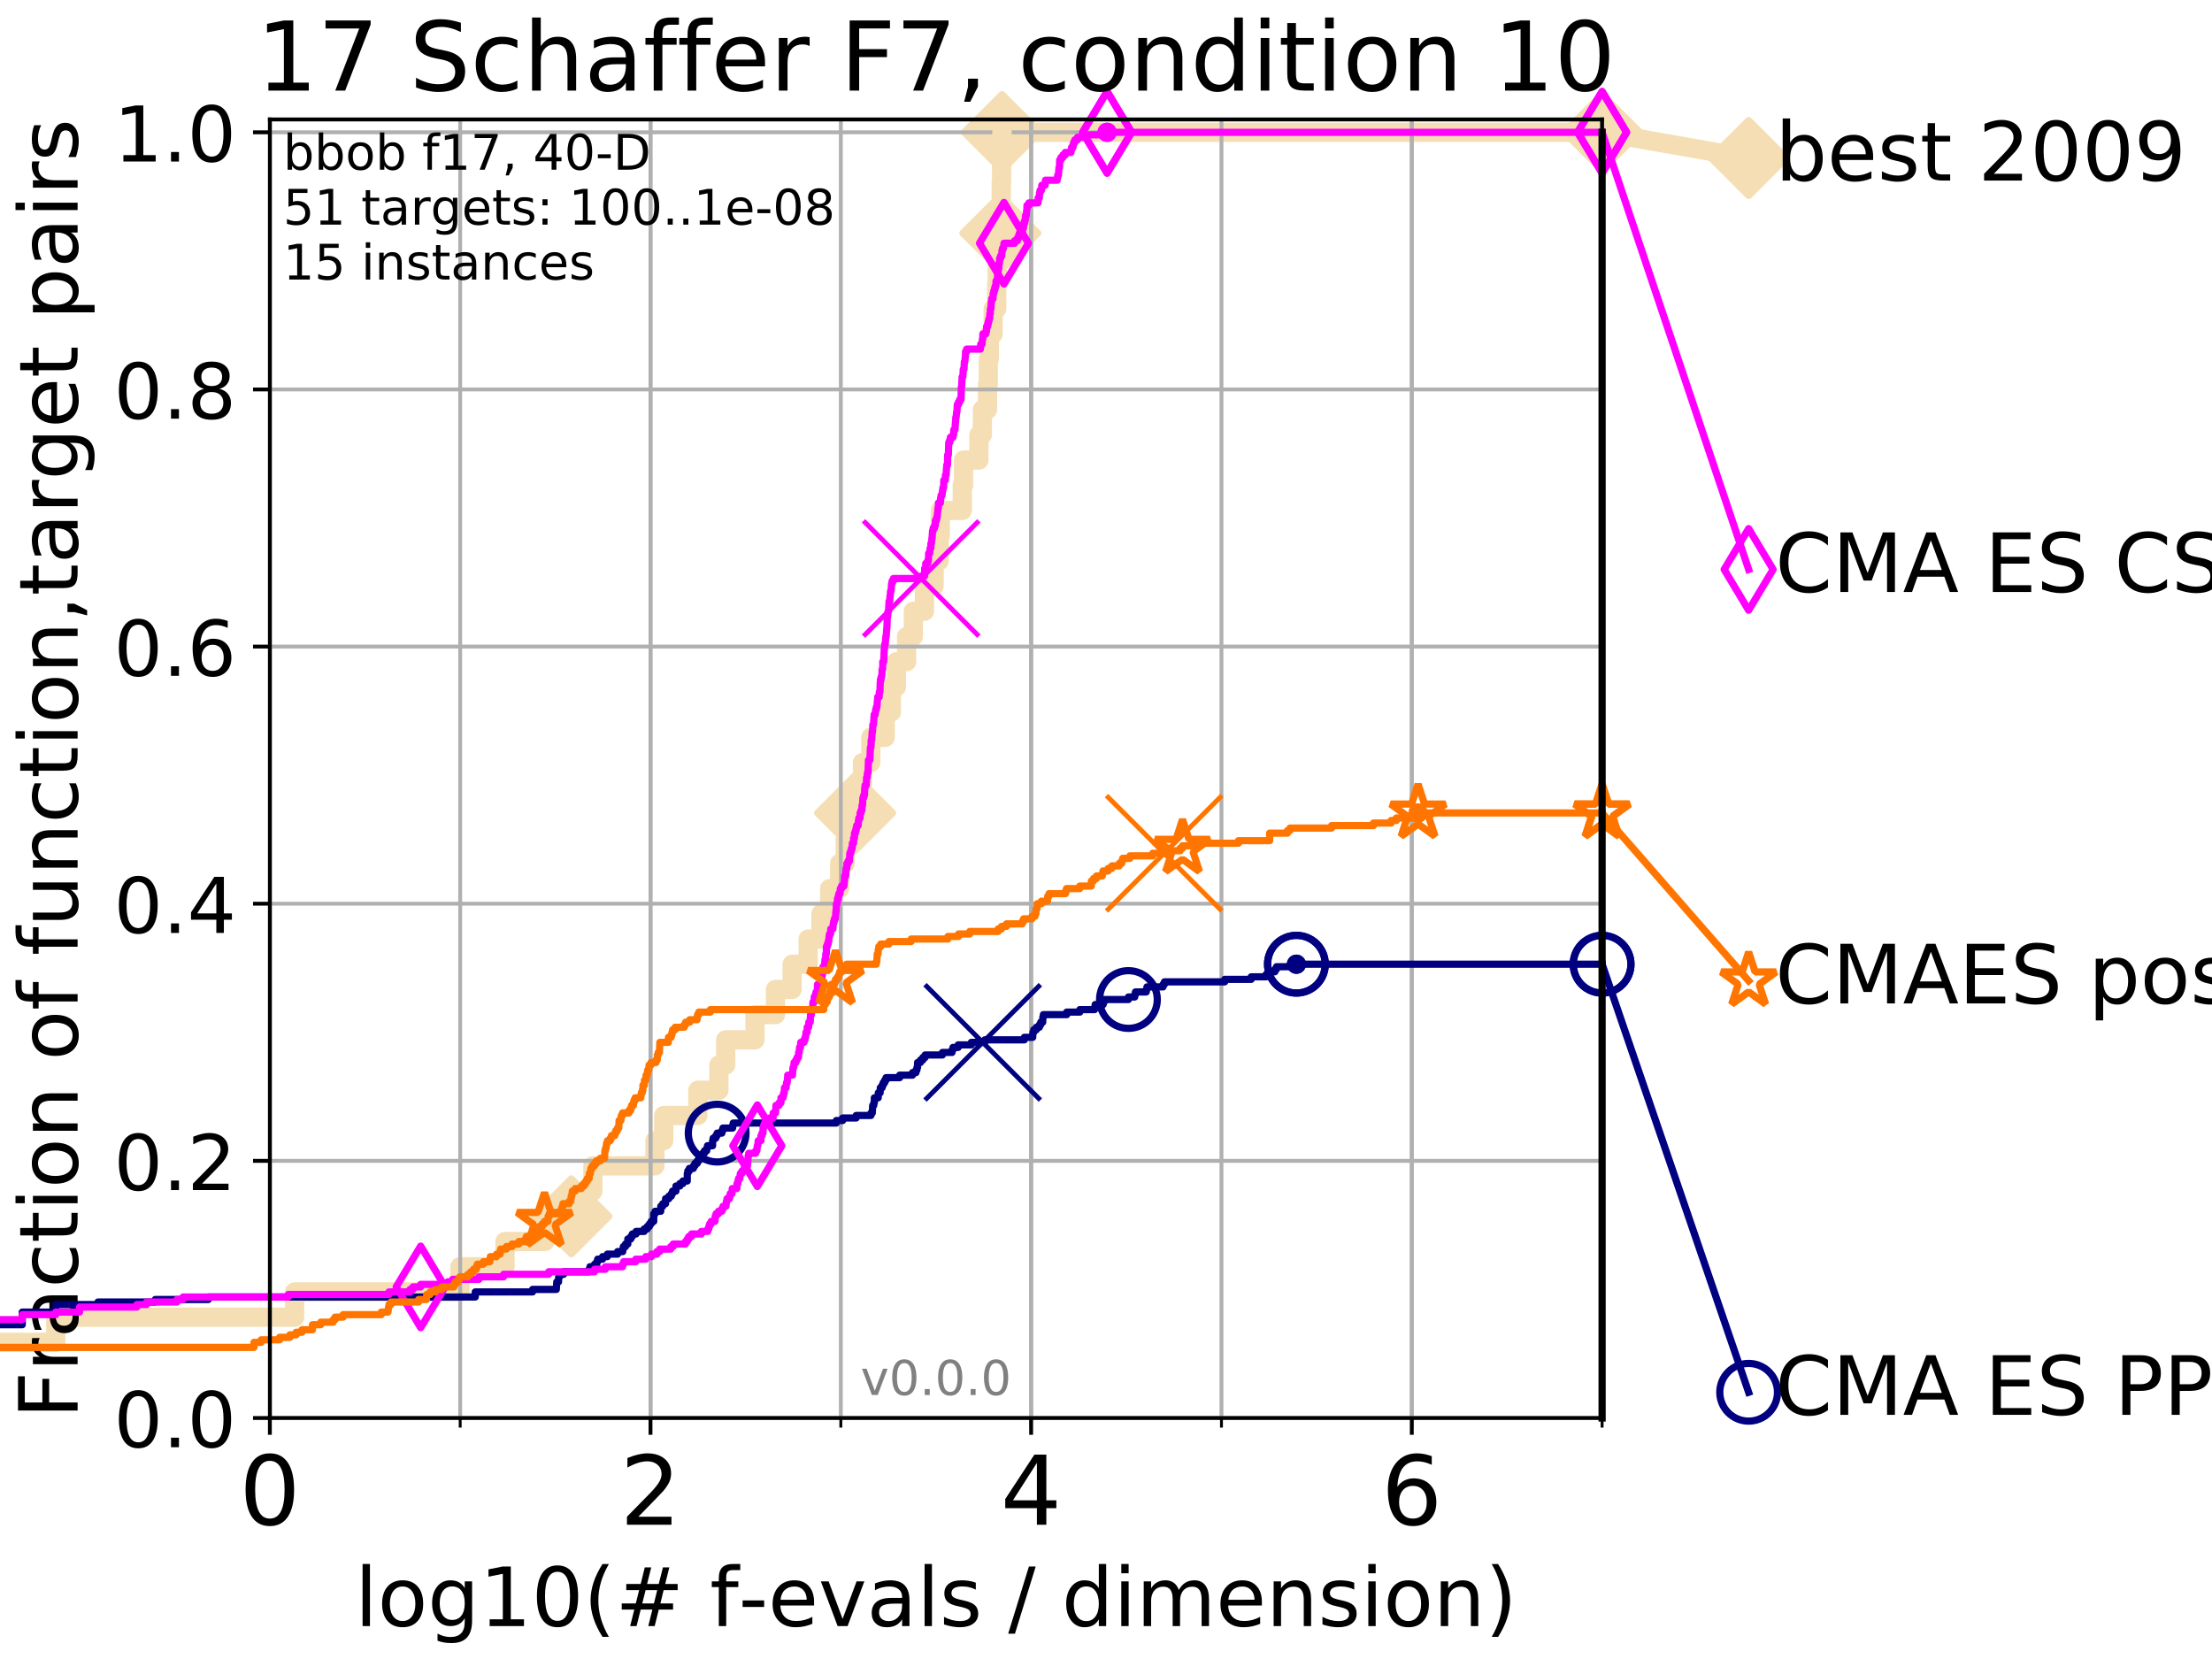 <?xml version="1.0" encoding="utf-8" standalone="no"?>
<!DOCTYPE svg PUBLIC "-//W3C//DTD SVG 1.1//EN"
  "http://www.w3.org/Graphics/SVG/1.1/DTD/svg11.dtd">
<!-- Created with matplotlib (http://matplotlib.org/) -->
<svg height="345pt" version="1.1" viewBox="0 0 460 345" width="460pt" xmlns="http://www.w3.org/2000/svg" xmlns:xlink="http://www.w3.org/1999/xlink">
 <defs>
  <style type="text/css">
*{stroke-linecap:butt;stroke-linejoin:round;}
  </style>
 </defs>
 <g id="figure_1">
  <g id="patch_1">
   <path d="M 0 345.6 
L 460.8 345.6 
L 460.8 0 
L 0 0 
z
" style="fill:#ffffff;"/>
  </g>
  <g id="axes_1">
   <g id="patch_2">
    <path d="M 56.12 294.88 
L 333.168 294.88 
L 333.168 24.84 
L 56.12 24.84 
z
" style="fill:#ffffff;"/>
   </g>
   <g id="line2d_1">
    <path d="M -1 279.153 
L 11.597 279.153 
L 11.597 273.91 
L 61.278 273.91 
L 61.278 268.668 
L 95.655 268.668 
L 95.655 263.425 
L 105.02 263.425 
L 105.02 258.183 
L 113.319 258.183 
L 113.319 252.94 
L 118.814 252.94 
L 118.814 247.698 
L 123.293 247.698 
L 123.293 242.455 
L 136.197 242.455 
L 136.197 237.213 
L 138.034 237.213 
L 138.034 231.97 
L 145.118 231.97 
L 145.118 226.728 
L 149.503 226.728 
L 149.503 221.485 
L 150.913 221.485 
L 150.913 216.243 
L 157.003 216.243 
L 157.003 211 
L 161.265 211 
L 161.265 205.758 
L 164.729 205.758 
L 164.729 200.515 
L 168.059 200.515 
L 168.059 195.273 
L 170.724 195.273 
L 170.724 190.03 
L 172.534 190.03 
L 172.534 184.788 
L 174.617 184.788 
L 174.617 179.546 
L 175.777 179.546 
L 175.777 174.303 
L 177.826 174.303 
L 177.826 169.061 
L 178.968 169.061 
L 178.968 163.818 
L 179.351 163.818 
L 179.351 158.576 
L 181.1 158.576 
L 181.1 153.333 
L 184.084 153.333 
L 184.084 148.091 
L 185.362 148.091 
L 185.362 142.848 
L 186.415 142.848 
L 186.415 137.606 
L 188.534 137.606 
L 188.534 132.363 
L 189.932 132.363 
L 189.932 127.121 
L 192.241 127.121 
L 192.241 121.878 
L 194.256 121.878 
L 194.256 116.636 
L 195.302 116.636 
L 195.302 111.393 
L 195.536 111.393 
L 195.536 106.151 
L 200.103 106.151 
L 200.103 100.908 
L 200.377 100.908 
L 200.377 95.666 
L 203.577 95.666 
L 203.577 90.423 
L 204.289 90.423 
L 204.289 85.181 
L 205.355 85.181 
L 205.355 79.938 
L 205.52 79.938 
L 205.52 74.696 
L 205.736 74.696 
L 205.736 69.453 
L 206.529 69.453 
L 206.529 64.211 
L 207.273 64.211 
L 207.273 58.969 
L 207.386 58.969 
L 207.386 53.726 
L 208.035 53.726 
L 208.035 48.484 
L 208.125 48.484 
L 208.125 43.241 
L 208.214 43.241 
L 208.214 37.999 
L 208.292 37.999 
L 208.292 32.756 
L 208.371 32.756 
L 208.371 27.514 
L 333.168 27.514 
" style="fill:none;stroke:#f5deb3;stroke-linecap:square;stroke-width:4;"/>
   </g>
   <g id="line2d_2">
    <defs>
     <path d="M -0 7.778 
L 7.778 0 
L 0 -7.778 
L -7.778 -0 
z
" id="mb050f5bc52" style="stroke:#f5deb3;stroke-linejoin:miter;stroke-width:1.5;"/>
    </defs>
    <g>
     <use style="fill:#f5deb3;stroke:#f5deb3;stroke-linejoin:miter;stroke-width:1.5;" x="118.814" xlink:href="#mb050f5bc52" y="252.94"/>
     <use style="fill:#f5deb3;stroke:#f5deb3;stroke-linejoin:miter;stroke-width:1.5;" x="177.826" xlink:href="#mb050f5bc52" y="169.061"/>
     <use style="fill:#f5deb3;stroke:#f5deb3;stroke-linejoin:miter;stroke-width:1.5;" x="208.035" xlink:href="#mb050f5bc52" y="48.484"/>
     <use style="fill:#f5deb3;stroke:#f5deb3;stroke-linejoin:miter;stroke-width:1.5;" x="208.371" xlink:href="#mb050f5bc52" y="27.514"/>
     <use style="fill:#f5deb3;stroke:#f5deb3;stroke-linejoin:miter;stroke-width:1.5;" x="208.371" xlink:href="#mb050f5bc52" y="27.514"/>
     <use style="fill:#f5deb3;stroke:#f5deb3;stroke-linejoin:miter;stroke-width:1.5;" x="333.168" xlink:href="#mb050f5bc52" y="27.514"/>
    </g>
   </g>
   <g id="line2d_3">
    <path style="fill:none;stroke:#f5deb3;stroke-linecap:square;stroke-width:4;"/>
    <g/>
   </g>
   <g id="line2d_4">
    <path d="M 333.168 27.514 
L 363.643 32.861 
" style="fill:none;stroke:#f5deb3;stroke-linecap:square;stroke-width:4;"/>
    <g>
     <use style="fill:#f5deb3;stroke:#f5deb3;stroke-linejoin:miter;stroke-width:1.5;" x="333.168" xlink:href="#mb050f5bc52" y="27.514"/>
     <use style="fill:#f5deb3;stroke:#f5deb3;stroke-linejoin:miter;stroke-width:1.5;" x="363.643" xlink:href="#mb050f5bc52" y="32.861"/>
    </g>
   </g>
   <g id="matplotlib.axis_1">
    <g id="xtick_1">
     <g id="line2d_5">
      <path clip-path="url(#p0cf299265a)" d="M 56.12 294.88 
L 56.12 24.84 
" style="fill:none;stroke:#b0b0b0;stroke-linecap:square;stroke-width:0.8;"/>
     </g>
     <g id="line2d_6">
      <defs>
       <path d="M 0 0 
L 0 3.5 
" id="mf45806c221" style="stroke:#000000;stroke-width:0.8;"/>
      </defs>
      <g>
       <use style="stroke:#000000;stroke-width:0.8;" x="56.12" xlink:href="#mf45806c221" y="294.88"/>
      </g>
     </g>
     <g id="text_1">
      <!-- 0 -->
      <defs>
       <path d="M 31.781 66.406 
Q 24.172 66.406 20.328 58.906 
Q 16.5 51.422 16.5 36.375 
Q 16.5 21.391 20.328 13.891 
Q 24.172 6.391 31.781 6.391 
Q 39.453 6.391 43.281 13.891 
Q 47.125 21.391 47.125 36.375 
Q 47.125 51.422 43.281 58.906 
Q 39.453 66.406 31.781 66.406 
z
M 31.781 74.219 
Q 44.047 74.219 50.516 64.516 
Q 56.984 54.828 56.984 36.375 
Q 56.984 17.969 50.516 8.266 
Q 44.047 -1.422 31.781 -1.422 
Q 19.531 -1.422 13.062 8.266 
Q 6.594 17.969 6.594 36.375 
Q 6.594 54.828 13.062 64.516 
Q 19.531 74.219 31.781 74.219 
z
" id="DejaVuSans-30"/>
      </defs>
      <g transform="translate(49.758 317.077)scale(0.2 -0.2)">
       <use xlink:href="#DejaVuSans-30"/>
      </g>
     </g>
    </g>
    <g id="xtick_2">
     <g id="line2d_7">
      <path clip-path="url(#p0cf299265a)" d="M 135.277 294.88 
L 135.277 24.84 
" style="fill:none;stroke:#b0b0b0;stroke-linecap:square;stroke-width:0.8;"/>
     </g>
     <g id="line2d_8">
      <g>
       <use style="stroke:#000000;stroke-width:0.8;" x="135.277" xlink:href="#mf45806c221" y="294.88"/>
      </g>
     </g>
     <g id="text_2">
      <!-- 2 -->
      <defs>
       <path d="M 19.188 8.297 
L 53.609 8.297 
L 53.609 0 
L 7.328 0 
L 7.328 8.297 
Q 12.938 14.109 22.625 23.891 
Q 32.328 33.688 34.812 36.531 
Q 39.547 41.844 41.422 45.531 
Q 43.312 49.219 43.312 52.781 
Q 43.312 58.594 39.234 62.25 
Q 35.156 65.922 28.609 65.922 
Q 23.969 65.922 18.812 64.312 
Q 13.672 62.703 7.812 59.422 
L 7.812 69.391 
Q 13.766 71.781 18.938 73 
Q 24.125 74.219 28.422 74.219 
Q 39.75 74.219 46.484 68.547 
Q 53.219 62.891 53.219 53.422 
Q 53.219 48.922 51.531 44.891 
Q 49.859 40.875 45.406 35.406 
Q 44.188 33.984 37.641 27.219 
Q 31.109 20.453 19.188 8.297 
z
" id="DejaVuSans-32"/>
      </defs>
      <g transform="translate(128.914 317.077)scale(0.2 -0.2)">
       <use xlink:href="#DejaVuSans-32"/>
      </g>
     </g>
    </g>
    <g id="xtick_3">
     <g id="line2d_9">
      <path clip-path="url(#p0cf299265a)" d="M 214.433 294.88 
L 214.433 24.84 
" style="fill:none;stroke:#b0b0b0;stroke-linecap:square;stroke-width:0.8;"/>
     </g>
     <g id="line2d_10">
      <g>
       <use style="stroke:#000000;stroke-width:0.8;" x="214.433" xlink:href="#mf45806c221" y="294.88"/>
      </g>
     </g>
     <g id="text_3">
      <!-- 4 -->
      <defs>
       <path d="M 37.797 64.312 
L 12.891 25.391 
L 37.797 25.391 
z
M 35.203 72.906 
L 47.609 72.906 
L 47.609 25.391 
L 58.016 25.391 
L 58.016 17.188 
L 47.609 17.188 
L 47.609 0 
L 37.797 0 
L 37.797 17.188 
L 4.891 17.188 
L 4.891 26.703 
z
" id="DejaVuSans-34"/>
      </defs>
      <g transform="translate(208.071 317.077)scale(0.2 -0.2)">
       <use xlink:href="#DejaVuSans-34"/>
      </g>
     </g>
    </g>
    <g id="xtick_4">
     <g id="line2d_11">
      <path clip-path="url(#p0cf299265a)" d="M 293.59 294.88 
L 293.59 24.84 
" style="fill:none;stroke:#b0b0b0;stroke-linecap:square;stroke-width:0.8;"/>
     </g>
     <g id="line2d_12">
      <g>
       <use style="stroke:#000000;stroke-width:0.8;" x="293.59" xlink:href="#mf45806c221" y="294.88"/>
      </g>
     </g>
     <g id="text_4">
      <!-- 6 -->
      <defs>
       <path d="M 33.016 40.375 
Q 26.375 40.375 22.484 35.828 
Q 18.609 31.297 18.609 23.391 
Q 18.609 15.531 22.484 10.953 
Q 26.375 6.391 33.016 6.391 
Q 39.656 6.391 43.531 10.953 
Q 47.406 15.531 47.406 23.391 
Q 47.406 31.297 43.531 35.828 
Q 39.656 40.375 33.016 40.375 
z
M 52.594 71.297 
L 52.594 62.312 
Q 48.875 64.062 45.094 64.984 
Q 41.312 65.922 37.594 65.922 
Q 27.828 65.922 22.672 59.328 
Q 17.531 52.734 16.797 39.406 
Q 19.672 43.656 24.016 45.922 
Q 28.375 48.188 33.594 48.188 
Q 44.578 48.188 50.953 41.516 
Q 57.328 34.859 57.328 23.391 
Q 57.328 12.156 50.688 5.359 
Q 44.047 -1.422 33.016 -1.422 
Q 20.359 -1.422 13.672 8.266 
Q 6.984 17.969 6.984 36.375 
Q 6.984 53.656 15.188 63.938 
Q 23.391 74.219 37.203 74.219 
Q 40.922 74.219 44.703 73.484 
Q 48.484 72.75 52.594 71.297 
z
" id="DejaVuSans-36"/>
      </defs>
      <g transform="translate(287.227 317.077)scale(0.2 -0.2)">
       <use xlink:href="#DejaVuSans-36"/>
      </g>
     </g>
    </g>
    <g id="xtick_5">
     <g id="line2d_13">
      <path clip-path="url(#p0cf299265a)" d="M 56.12 294.88 
L 56.12 24.84 
" style="fill:none;stroke:#b0b0b0;stroke-linecap:square;stroke-width:0.8;"/>
     </g>
     <g id="line2d_14">
      <defs>
       <path d="M 0 0 
L 0 2 
" id="md0b64f2d01" style="stroke:#000000;stroke-width:0.6;"/>
      </defs>
      <g>
       <use style="stroke:#000000;stroke-width:0.6;" x="56.12" xlink:href="#md0b64f2d01" y="294.88"/>
      </g>
     </g>
    </g>
    <g id="xtick_6">
     <g id="line2d_15">
      <path clip-path="url(#p0cf299265a)" d="M 95.698 294.88 
L 95.698 24.84 
" style="fill:none;stroke:#b0b0b0;stroke-linecap:square;stroke-width:0.8;"/>
     </g>
     <g id="line2d_16">
      <g>
       <use style="stroke:#000000;stroke-width:0.6;" x="95.698" xlink:href="#md0b64f2d01" y="294.88"/>
      </g>
     </g>
    </g>
    <g id="xtick_7">
     <g id="line2d_17">
      <path clip-path="url(#p0cf299265a)" d="M 135.277 294.88 
L 135.277 24.84 
" style="fill:none;stroke:#b0b0b0;stroke-linecap:square;stroke-width:0.8;"/>
     </g>
     <g id="line2d_18">
      <g>
       <use style="stroke:#000000;stroke-width:0.6;" x="135.277" xlink:href="#md0b64f2d01" y="294.88"/>
      </g>
     </g>
    </g>
    <g id="xtick_8">
     <g id="line2d_19">
      <path clip-path="url(#p0cf299265a)" d="M 174.855 294.88 
L 174.855 24.84 
" style="fill:none;stroke:#b0b0b0;stroke-linecap:square;stroke-width:0.8;"/>
     </g>
     <g id="line2d_20">
      <g>
       <use style="stroke:#000000;stroke-width:0.6;" x="174.855" xlink:href="#md0b64f2d01" y="294.88"/>
      </g>
     </g>
    </g>
    <g id="xtick_9">
     <g id="line2d_21">
      <path clip-path="url(#p0cf299265a)" d="M 214.433 294.88 
L 214.433 24.84 
" style="fill:none;stroke:#b0b0b0;stroke-linecap:square;stroke-width:0.8;"/>
     </g>
     <g id="line2d_22">
      <g>
       <use style="stroke:#000000;stroke-width:0.6;" x="214.433" xlink:href="#md0b64f2d01" y="294.88"/>
      </g>
     </g>
    </g>
    <g id="xtick_10">
     <g id="line2d_23">
      <path clip-path="url(#p0cf299265a)" d="M 254.011 294.88 
L 254.011 24.84 
" style="fill:none;stroke:#b0b0b0;stroke-linecap:square;stroke-width:0.8;"/>
     </g>
     <g id="line2d_24">
      <g>
       <use style="stroke:#000000;stroke-width:0.6;" x="254.011" xlink:href="#md0b64f2d01" y="294.88"/>
      </g>
     </g>
    </g>
    <g id="xtick_11">
     <g id="line2d_25">
      <path clip-path="url(#p0cf299265a)" d="M 293.59 294.88 
L 293.59 24.84 
" style="fill:none;stroke:#b0b0b0;stroke-linecap:square;stroke-width:0.8;"/>
     </g>
     <g id="line2d_26">
      <g>
       <use style="stroke:#000000;stroke-width:0.6;" x="293.59" xlink:href="#md0b64f2d01" y="294.88"/>
      </g>
     </g>
    </g>
    <g id="xtick_12">
     <g id="line2d_27">
      <path clip-path="url(#p0cf299265a)" d="M 333.168 294.88 
L 333.168 24.84 
" style="fill:none;stroke:#b0b0b0;stroke-linecap:square;stroke-width:0.8;"/>
     </g>
     <g id="line2d_28">
      <g>
       <use style="stroke:#000000;stroke-width:0.6;" x="333.168" xlink:href="#md0b64f2d01" y="294.88"/>
      </g>
     </g>
    </g>
    <g id="text_5">
     <!-- log10(# f-evals / dimension) -->
     <defs>
      <path d="M 9.422 75.984 
L 18.406 75.984 
L 18.406 0 
L 9.422 0 
z
" id="DejaVuSans-6c"/>
      <path d="M 30.609 48.391 
Q 23.391 48.391 19.188 42.75 
Q 14.984 37.109 14.984 27.297 
Q 14.984 17.484 19.156 11.844 
Q 23.344 6.203 30.609 6.203 
Q 37.797 6.203 41.984 11.859 
Q 46.188 17.531 46.188 27.297 
Q 46.188 37.016 41.984 42.703 
Q 37.797 48.391 30.609 48.391 
z
M 30.609 56 
Q 42.328 56 49.016 48.375 
Q 55.719 40.766 55.719 27.297 
Q 55.719 13.875 49.016 6.219 
Q 42.328 -1.422 30.609 -1.422 
Q 18.844 -1.422 12.172 6.219 
Q 5.516 13.875 5.516 27.297 
Q 5.516 40.766 12.172 48.375 
Q 18.844 56 30.609 56 
z
" id="DejaVuSans-6f"/>
      <path d="M 45.406 27.984 
Q 45.406 37.75 41.375 43.109 
Q 37.359 48.484 30.078 48.484 
Q 22.859 48.484 18.828 43.109 
Q 14.797 37.75 14.797 27.984 
Q 14.797 18.266 18.828 12.891 
Q 22.859 7.516 30.078 7.516 
Q 37.359 7.516 41.375 12.891 
Q 45.406 18.266 45.406 27.984 
z
M 54.391 6.781 
Q 54.391 -7.172 48.188 -13.984 
Q 42 -20.797 29.203 -20.797 
Q 24.469 -20.797 20.266 -20.094 
Q 16.062 -19.391 12.109 -17.922 
L 12.109 -9.188 
Q 16.062 -11.328 19.922 -12.344 
Q 23.781 -13.375 27.781 -13.375 
Q 36.625 -13.375 41.016 -8.766 
Q 45.406 -4.156 45.406 5.172 
L 45.406 9.625 
Q 42.625 4.781 38.281 2.391 
Q 33.938 0 27.875 0 
Q 17.828 0 11.672 7.656 
Q 5.516 15.328 5.516 27.984 
Q 5.516 40.672 11.672 48.328 
Q 17.828 56 27.875 56 
Q 33.938 56 38.281 53.609 
Q 42.625 51.219 45.406 46.391 
L 45.406 54.688 
L 54.391 54.688 
z
" id="DejaVuSans-67"/>
      <path d="M 12.406 8.297 
L 28.516 8.297 
L 28.516 63.922 
L 10.984 60.406 
L 10.984 69.391 
L 28.422 72.906 
L 38.281 72.906 
L 38.281 8.297 
L 54.391 8.297 
L 54.391 0 
L 12.406 0 
z
" id="DejaVuSans-31"/>
      <path d="M 31 75.875 
Q 24.469 64.656 21.281 53.656 
Q 18.109 42.672 18.109 31.391 
Q 18.109 20.125 21.312 9.062 
Q 24.516 -2 31 -13.188 
L 23.188 -13.188 
Q 15.875 -1.703 12.234 9.375 
Q 8.594 20.453 8.594 31.391 
Q 8.594 42.281 12.203 53.312 
Q 15.828 64.359 23.188 75.875 
z
" id="DejaVuSans-28"/>
      <path d="M 51.125 44 
L 36.922 44 
L 32.812 27.688 
L 47.125 27.688 
z
M 43.797 71.781 
L 38.719 51.516 
L 52.984 51.516 
L 58.109 71.781 
L 65.922 71.781 
L 60.891 51.516 
L 76.125 51.516 
L 76.125 44 
L 58.984 44 
L 54.984 27.688 
L 70.516 27.688 
L 70.516 20.219 
L 53.078 20.219 
L 48 0 
L 40.188 0 
L 45.219 20.219 
L 30.906 20.219 
L 25.875 0 
L 18.016 0 
L 23.094 20.219 
L 7.719 20.219 
L 7.719 27.688 
L 24.906 27.688 
L 29 44 
L 13.281 44 
L 13.281 51.516 
L 30.906 51.516 
L 35.891 71.781 
z
" id="DejaVuSans-23"/>
      <path id="DejaVuSans-20"/>
      <path d="M 37.109 75.984 
L 37.109 68.5 
L 28.516 68.5 
Q 23.688 68.5 21.797 66.547 
Q 19.922 64.594 19.922 59.516 
L 19.922 54.688 
L 34.719 54.688 
L 34.719 47.703 
L 19.922 47.703 
L 19.922 0 
L 10.891 0 
L 10.891 47.703 
L 2.297 47.703 
L 2.297 54.688 
L 10.891 54.688 
L 10.891 58.5 
Q 10.891 67.625 15.141 71.797 
Q 19.391 75.984 28.609 75.984 
z
" id="DejaVuSans-66"/>
      <path d="M 4.891 31.391 
L 31.203 31.391 
L 31.203 23.391 
L 4.891 23.391 
z
" id="DejaVuSans-2d"/>
      <path d="M 56.203 29.594 
L 56.203 25.203 
L 14.891 25.203 
Q 15.484 15.922 20.484 11.062 
Q 25.484 6.203 34.422 6.203 
Q 39.594 6.203 44.453 7.469 
Q 49.312 8.734 54.109 11.281 
L 54.109 2.781 
Q 49.266 0.734 44.188 -0.344 
Q 39.109 -1.422 33.891 -1.422 
Q 20.797 -1.422 13.156 6.188 
Q 5.516 13.812 5.516 26.812 
Q 5.516 40.234 12.766 48.109 
Q 20.016 56 32.328 56 
Q 43.359 56 49.781 48.891 
Q 56.203 41.797 56.203 29.594 
z
M 47.219 32.234 
Q 47.125 39.594 43.094 43.984 
Q 39.062 48.391 32.422 48.391 
Q 24.906 48.391 20.391 44.141 
Q 15.875 39.891 15.188 32.172 
z
" id="DejaVuSans-65"/>
      <path d="M 2.984 54.688 
L 12.5 54.688 
L 29.594 8.797 
L 46.688 54.688 
L 56.203 54.688 
L 35.688 0 
L 23.484 0 
z
" id="DejaVuSans-76"/>
      <path d="M 34.281 27.484 
Q 23.391 27.484 19.188 25 
Q 14.984 22.516 14.984 16.5 
Q 14.984 11.719 18.141 8.906 
Q 21.297 6.109 26.703 6.109 
Q 34.188 6.109 38.703 11.406 
Q 43.219 16.703 43.219 25.484 
L 43.219 27.484 
z
M 52.203 31.203 
L 52.203 0 
L 43.219 0 
L 43.219 8.297 
Q 40.141 3.328 35.547 0.953 
Q 30.953 -1.422 24.312 -1.422 
Q 15.922 -1.422 10.953 3.297 
Q 6 8.016 6 15.922 
Q 6 25.141 12.172 29.828 
Q 18.359 34.516 30.609 34.516 
L 43.219 34.516 
L 43.219 35.406 
Q 43.219 41.609 39.141 45 
Q 35.062 48.391 27.688 48.391 
Q 23 48.391 18.547 47.266 
Q 14.109 46.141 10.016 43.891 
L 10.016 52.203 
Q 14.938 54.109 19.578 55.047 
Q 24.219 56 28.609 56 
Q 40.484 56 46.344 49.844 
Q 52.203 43.703 52.203 31.203 
z
" id="DejaVuSans-61"/>
      <path d="M 44.281 53.078 
L 44.281 44.578 
Q 40.484 46.531 36.375 47.5 
Q 32.281 48.484 27.875 48.484 
Q 21.188 48.484 17.844 46.438 
Q 14.5 44.391 14.5 40.281 
Q 14.5 37.156 16.891 35.375 
Q 19.281 33.594 26.516 31.984 
L 29.594 31.297 
Q 39.156 29.25 43.188 25.516 
Q 47.219 21.781 47.219 15.094 
Q 47.219 7.469 41.188 3.016 
Q 35.156 -1.422 24.609 -1.422 
Q 20.219 -1.422 15.453 -0.562 
Q 10.688 0.297 5.422 2 
L 5.422 11.281 
Q 10.406 8.688 15.234 7.391 
Q 20.062 6.109 24.812 6.109 
Q 31.156 6.109 34.562 8.281 
Q 37.984 10.453 37.984 14.406 
Q 37.984 18.062 35.516 20.016 
Q 33.062 21.969 24.703 23.781 
L 21.578 24.516 
Q 13.234 26.266 9.516 29.906 
Q 5.812 33.547 5.812 39.891 
Q 5.812 47.609 11.281 51.797 
Q 16.75 56 26.812 56 
Q 31.781 56 36.172 55.266 
Q 40.578 54.547 44.281 53.078 
z
" id="DejaVuSans-73"/>
      <path d="M 25.391 72.906 
L 33.688 72.906 
L 8.297 -9.281 
L 0 -9.281 
z
" id="DejaVuSans-2f"/>
      <path d="M 45.406 46.391 
L 45.406 75.984 
L 54.391 75.984 
L 54.391 0 
L 45.406 0 
L 45.406 8.203 
Q 42.578 3.328 38.25 0.953 
Q 33.938 -1.422 27.875 -1.422 
Q 17.969 -1.422 11.734 6.484 
Q 5.516 14.406 5.516 27.297 
Q 5.516 40.188 11.734 48.094 
Q 17.969 56 27.875 56 
Q 33.938 56 38.25 53.625 
Q 42.578 51.266 45.406 46.391 
z
M 14.797 27.297 
Q 14.797 17.391 18.875 11.75 
Q 22.953 6.109 30.078 6.109 
Q 37.203 6.109 41.297 11.75 
Q 45.406 17.391 45.406 27.297 
Q 45.406 37.203 41.297 42.844 
Q 37.203 48.484 30.078 48.484 
Q 22.953 48.484 18.875 42.844 
Q 14.797 37.203 14.797 27.297 
z
" id="DejaVuSans-64"/>
      <path d="M 9.422 54.688 
L 18.406 54.688 
L 18.406 0 
L 9.422 0 
z
M 9.422 75.984 
L 18.406 75.984 
L 18.406 64.594 
L 9.422 64.594 
z
" id="DejaVuSans-69"/>
      <path d="M 52 44.188 
Q 55.375 50.25 60.062 53.125 
Q 64.75 56 71.094 56 
Q 79.641 56 84.281 50.016 
Q 88.922 44.047 88.922 33.016 
L 88.922 0 
L 79.891 0 
L 79.891 32.719 
Q 79.891 40.578 77.094 44.375 
Q 74.312 48.188 68.609 48.188 
Q 61.625 48.188 57.562 43.547 
Q 53.516 38.922 53.516 30.906 
L 53.516 0 
L 44.484 0 
L 44.484 32.719 
Q 44.484 40.625 41.703 44.406 
Q 38.922 48.188 33.109 48.188 
Q 26.219 48.188 22.156 43.531 
Q 18.109 38.875 18.109 30.906 
L 18.109 0 
L 9.078 0 
L 9.078 54.688 
L 18.109 54.688 
L 18.109 46.188 
Q 21.188 51.219 25.484 53.609 
Q 29.781 56 35.688 56 
Q 41.656 56 45.828 52.969 
Q 50 49.953 52 44.188 
z
" id="DejaVuSans-6d"/>
      <path d="M 54.891 33.016 
L 54.891 0 
L 45.906 0 
L 45.906 32.719 
Q 45.906 40.484 42.875 44.328 
Q 39.844 48.188 33.797 48.188 
Q 26.516 48.188 22.312 43.547 
Q 18.109 38.922 18.109 30.906 
L 18.109 0 
L 9.078 0 
L 9.078 54.688 
L 18.109 54.688 
L 18.109 46.188 
Q 21.344 51.125 25.703 53.562 
Q 30.078 56 35.797 56 
Q 45.219 56 50.047 50.172 
Q 54.891 44.344 54.891 33.016 
z
" id="DejaVuSans-6e"/>
      <path d="M 8.016 75.875 
L 15.828 75.875 
Q 23.141 64.359 26.781 53.312 
Q 30.422 42.281 30.422 31.391 
Q 30.422 20.453 26.781 9.375 
Q 23.141 -1.703 15.828 -13.188 
L 8.016 -13.188 
Q 14.5 -2 17.703 9.062 
Q 20.906 20.125 20.906 31.391 
Q 20.906 42.672 17.703 53.656 
Q 14.5 64.656 8.016 75.875 
z
" id="DejaVuSans-29"/>
     </defs>
     <g transform="translate(73.803 338.154)scale(0.17 -0.17)">
      <use xlink:href="#DejaVuSans-6c"/>
      <use x="27.783" xlink:href="#DejaVuSans-6f"/>
      <use x="88.965" xlink:href="#DejaVuSans-67"/>
      <use x="152.441" xlink:href="#DejaVuSans-31"/>
      <use x="216.064" xlink:href="#DejaVuSans-30"/>
      <use x="279.688" xlink:href="#DejaVuSans-28"/>
      <use x="318.701" xlink:href="#DejaVuSans-23"/>
      <use x="402.49" xlink:href="#DejaVuSans-20"/>
      <use x="434.277" xlink:href="#DejaVuSans-66"/>
      <use x="469.404" xlink:href="#DejaVuSans-2d"/>
      <use x="505.488" xlink:href="#DejaVuSans-65"/>
      <use x="567.012" xlink:href="#DejaVuSans-76"/>
      <use x="626.191" xlink:href="#DejaVuSans-61"/>
      <use x="687.471" xlink:href="#DejaVuSans-6c"/>
      <use x="715.254" xlink:href="#DejaVuSans-73"/>
      <use x="767.354" xlink:href="#DejaVuSans-20"/>
      <use x="799.141" xlink:href="#DejaVuSans-2f"/>
      <use x="832.832" xlink:href="#DejaVuSans-20"/>
      <use x="864.619" xlink:href="#DejaVuSans-64"/>
      <use x="928.096" xlink:href="#DejaVuSans-69"/>
      <use x="955.879" xlink:href="#DejaVuSans-6d"/>
      <use x="1053.291" xlink:href="#DejaVuSans-65"/>
      <use x="1114.814" xlink:href="#DejaVuSans-6e"/>
      <use x="1178.193" xlink:href="#DejaVuSans-73"/>
      <use x="1230.293" xlink:href="#DejaVuSans-69"/>
      <use x="1258.076" xlink:href="#DejaVuSans-6f"/>
      <use x="1319.258" xlink:href="#DejaVuSans-6e"/>
      <use x="1382.637" xlink:href="#DejaVuSans-29"/>
     </g>
    </g>
   </g>
   <g id="matplotlib.axis_2">
    <g id="ytick_1">
     <g id="line2d_29">
      <path clip-path="url(#p0cf299265a)" d="M 56.12 294.88 
L 333.168 294.88 
" style="fill:none;stroke:#b0b0b0;stroke-linecap:square;stroke-width:0.8;"/>
     </g>
     <g id="line2d_30">
      <defs>
       <path d="M 0 0 
L -3.5 0 
" id="mdb69313bdb" style="stroke:#000000;stroke-width:0.8;"/>
      </defs>
      <g>
       <use style="stroke:#000000;stroke-width:0.8;" x="56.12" xlink:href="#mdb69313bdb" y="294.88"/>
      </g>
     </g>
     <g id="text_6">
      <!-- 0.0 -->
      <defs>
       <path d="M 10.688 12.406 
L 21 12.406 
L 21 0 
L 10.688 0 
z
" id="DejaVuSans-2e"/>
      </defs>
      <g transform="translate(23.675 300.959)scale(0.16 -0.16)">
       <use xlink:href="#DejaVuSans-30"/>
       <use x="63.623" xlink:href="#DejaVuSans-2e"/>
       <use x="95.41" xlink:href="#DejaVuSans-30"/>
      </g>
     </g>
    </g>
    <g id="ytick_2">
     <g id="line2d_31">
      <path clip-path="url(#p0cf299265a)" d="M 56.12 241.407 
L 333.168 241.407 
" style="fill:none;stroke:#b0b0b0;stroke-linecap:square;stroke-width:0.8;"/>
     </g>
     <g id="line2d_32">
      <g>
       <use style="stroke:#000000;stroke-width:0.8;" x="56.12" xlink:href="#mdb69313bdb" y="241.407"/>
      </g>
     </g>
     <g id="text_7">
      <!-- 0.2 -->
      <g transform="translate(23.675 247.485)scale(0.16 -0.16)">
       <use xlink:href="#DejaVuSans-30"/>
       <use x="63.623" xlink:href="#DejaVuSans-2e"/>
       <use x="95.41" xlink:href="#DejaVuSans-32"/>
      </g>
     </g>
    </g>
    <g id="ytick_3">
     <g id="line2d_33">
      <path clip-path="url(#p0cf299265a)" d="M 56.12 187.933 
L 333.168 187.933 
" style="fill:none;stroke:#b0b0b0;stroke-linecap:square;stroke-width:0.8;"/>
     </g>
     <g id="line2d_34">
      <g>
       <use style="stroke:#000000;stroke-width:0.8;" x="56.12" xlink:href="#mdb69313bdb" y="187.933"/>
      </g>
     </g>
     <g id="text_8">
      <!-- 0.4 -->
      <g transform="translate(23.675 194.012)scale(0.16 -0.16)">
       <use xlink:href="#DejaVuSans-30"/>
       <use x="63.623" xlink:href="#DejaVuSans-2e"/>
       <use x="95.41" xlink:href="#DejaVuSans-34"/>
      </g>
     </g>
    </g>
    <g id="ytick_4">
     <g id="line2d_35">
      <path clip-path="url(#p0cf299265a)" d="M 56.12 134.46 
L 333.168 134.46 
" style="fill:none;stroke:#b0b0b0;stroke-linecap:square;stroke-width:0.8;"/>
     </g>
     <g id="line2d_36">
      <g>
       <use style="stroke:#000000;stroke-width:0.8;" x="56.12" xlink:href="#mdb69313bdb" y="134.46"/>
      </g>
     </g>
     <g id="text_9">
      <!-- 0.6 -->
      <g transform="translate(23.675 140.539)scale(0.16 -0.16)">
       <use xlink:href="#DejaVuSans-30"/>
       <use x="63.623" xlink:href="#DejaVuSans-2e"/>
       <use x="95.41" xlink:href="#DejaVuSans-36"/>
      </g>
     </g>
    </g>
    <g id="ytick_5">
     <g id="line2d_37">
      <path clip-path="url(#p0cf299265a)" d="M 56.12 80.987 
L 333.168 80.987 
" style="fill:none;stroke:#b0b0b0;stroke-linecap:square;stroke-width:0.8;"/>
     </g>
     <g id="line2d_38">
      <g>
       <use style="stroke:#000000;stroke-width:0.8;" x="56.12" xlink:href="#mdb69313bdb" y="80.987"/>
      </g>
     </g>
     <g id="text_10">
      <!-- 0.8 -->
      <defs>
       <path d="M 31.781 34.625 
Q 24.75 34.625 20.719 30.859 
Q 16.703 27.094 16.703 20.516 
Q 16.703 13.922 20.719 10.156 
Q 24.75 6.391 31.781 6.391 
Q 38.812 6.391 42.859 10.172 
Q 46.922 13.969 46.922 20.516 
Q 46.922 27.094 42.891 30.859 
Q 38.875 34.625 31.781 34.625 
z
M 21.922 38.812 
Q 15.578 40.375 12.031 44.719 
Q 8.5 49.078 8.5 55.328 
Q 8.5 64.062 14.719 69.141 
Q 20.953 74.219 31.781 74.219 
Q 42.672 74.219 48.875 69.141 
Q 55.078 64.062 55.078 55.328 
Q 55.078 49.078 51.531 44.719 
Q 48 40.375 41.703 38.812 
Q 48.828 37.156 52.797 32.312 
Q 56.781 27.484 56.781 20.516 
Q 56.781 9.906 50.312 4.234 
Q 43.844 -1.422 31.781 -1.422 
Q 19.734 -1.422 13.25 4.234 
Q 6.781 9.906 6.781 20.516 
Q 6.781 27.484 10.781 32.312 
Q 14.797 37.156 21.922 38.812 
z
M 18.312 54.391 
Q 18.312 48.734 21.844 45.562 
Q 25.391 42.391 31.781 42.391 
Q 38.141 42.391 41.719 45.562 
Q 45.312 48.734 45.312 54.391 
Q 45.312 60.062 41.719 63.234 
Q 38.141 66.406 31.781 66.406 
Q 25.391 66.406 21.844 63.234 
Q 18.312 60.062 18.312 54.391 
z
" id="DejaVuSans-38"/>
      </defs>
      <g transform="translate(23.675 87.066)scale(0.16 -0.16)">
       <use xlink:href="#DejaVuSans-30"/>
       <use x="63.623" xlink:href="#DejaVuSans-2e"/>
       <use x="95.41" xlink:href="#DejaVuSans-38"/>
      </g>
     </g>
    </g>
    <g id="ytick_6">
     <g id="line2d_39">
      <path clip-path="url(#p0cf299265a)" d="M 56.12 27.514 
L 333.168 27.514 
" style="fill:none;stroke:#b0b0b0;stroke-linecap:square;stroke-width:0.8;"/>
     </g>
     <g id="line2d_40">
      <g>
       <use style="stroke:#000000;stroke-width:0.8;" x="56.12" xlink:href="#mdb69313bdb" y="27.514"/>
      </g>
     </g>
     <g id="text_11">
      <!-- 1.0 -->
      <g transform="translate(23.675 33.592)scale(0.16 -0.16)">
       <use xlink:href="#DejaVuSans-31"/>
       <use x="63.623" xlink:href="#DejaVuSans-2e"/>
       <use x="95.41" xlink:href="#DejaVuSans-30"/>
      </g>
     </g>
    </g>
    <g id="text_12">
     <!-- Fraction of function,target pairs -->
     <defs>
      <path d="M 9.812 72.906 
L 51.703 72.906 
L 51.703 64.594 
L 19.672 64.594 
L 19.672 43.109 
L 48.578 43.109 
L 48.578 34.812 
L 19.672 34.812 
L 19.672 0 
L 9.812 0 
z
" id="DejaVuSans-46"/>
      <path d="M 41.109 46.297 
Q 39.594 47.172 37.812 47.578 
Q 36.031 48 33.891 48 
Q 26.266 48 22.188 43.047 
Q 18.109 38.094 18.109 28.812 
L 18.109 0 
L 9.078 0 
L 9.078 54.688 
L 18.109 54.688 
L 18.109 46.188 
Q 20.953 51.172 25.484 53.578 
Q 30.031 56 36.531 56 
Q 37.453 56 38.578 55.875 
Q 39.703 55.766 41.062 55.516 
z
" id="DejaVuSans-72"/>
      <path d="M 48.781 52.594 
L 48.781 44.188 
Q 44.969 46.297 41.141 47.344 
Q 37.312 48.391 33.406 48.391 
Q 24.656 48.391 19.812 42.844 
Q 14.984 37.312 14.984 27.297 
Q 14.984 17.281 19.812 11.734 
Q 24.656 6.203 33.406 6.203 
Q 37.312 6.203 41.141 7.25 
Q 44.969 8.297 48.781 10.406 
L 48.781 2.094 
Q 45.016 0.344 40.984 -0.531 
Q 36.969 -1.422 32.422 -1.422 
Q 20.062 -1.422 12.781 6.344 
Q 5.516 14.109 5.516 27.297 
Q 5.516 40.672 12.859 48.328 
Q 20.219 56 33.016 56 
Q 37.156 56 41.109 55.141 
Q 45.062 54.297 48.781 52.594 
z
" id="DejaVuSans-63"/>
      <path d="M 18.312 70.219 
L 18.312 54.688 
L 36.812 54.688 
L 36.812 47.703 
L 18.312 47.703 
L 18.312 18.016 
Q 18.312 11.328 20.141 9.422 
Q 21.969 7.516 27.594 7.516 
L 36.812 7.516 
L 36.812 0 
L 27.594 0 
Q 17.188 0 13.234 3.875 
Q 9.281 7.766 9.281 18.016 
L 9.281 47.703 
L 2.688 47.703 
L 2.688 54.688 
L 9.281 54.688 
L 9.281 70.219 
z
" id="DejaVuSans-74"/>
      <path d="M 8.5 21.578 
L 8.5 54.688 
L 17.484 54.688 
L 17.484 21.922 
Q 17.484 14.156 20.5 10.266 
Q 23.531 6.391 29.594 6.391 
Q 36.859 6.391 41.078 11.031 
Q 45.312 15.672 45.312 23.688 
L 45.312 54.688 
L 54.297 54.688 
L 54.297 0 
L 45.312 0 
L 45.312 8.406 
Q 42.047 3.422 37.719 1 
Q 33.406 -1.422 27.688 -1.422 
Q 18.266 -1.422 13.375 4.438 
Q 8.5 10.297 8.5 21.578 
z
M 31.109 56 
z
" id="DejaVuSans-75"/>
      <path d="M 11.719 12.406 
L 22.016 12.406 
L 22.016 4 
L 14.016 -11.625 
L 7.719 -11.625 
L 11.719 4 
z
" id="DejaVuSans-2c"/>
      <path d="M 18.109 8.203 
L 18.109 -20.797 
L 9.078 -20.797 
L 9.078 54.688 
L 18.109 54.688 
L 18.109 46.391 
Q 20.953 51.266 25.266 53.625 
Q 29.594 56 35.594 56 
Q 45.562 56 51.781 48.094 
Q 58.016 40.188 58.016 27.297 
Q 58.016 14.406 51.781 6.484 
Q 45.562 -1.422 35.594 -1.422 
Q 29.594 -1.422 25.266 0.953 
Q 20.953 3.328 18.109 8.203 
z
M 48.688 27.297 
Q 48.688 37.203 44.609 42.844 
Q 40.531 48.484 33.406 48.484 
Q 26.266 48.484 22.188 42.844 
Q 18.109 37.203 18.109 27.297 
Q 18.109 17.391 22.188 11.75 
Q 26.266 6.109 33.406 6.109 
Q 40.531 6.109 44.609 11.75 
Q 48.688 17.391 48.688 27.297 
z
" id="DejaVuSans-70"/>
     </defs>
     <g transform="translate(16.14 294.999)rotate(-90)scale(0.17 -0.17)">
      <use xlink:href="#DejaVuSans-46"/>
      <use x="57.41" xlink:href="#DejaVuSans-72"/>
      <use x="98.523" xlink:href="#DejaVuSans-61"/>
      <use x="159.803" xlink:href="#DejaVuSans-63"/>
      <use x="214.783" xlink:href="#DejaVuSans-74"/>
      <use x="253.992" xlink:href="#DejaVuSans-69"/>
      <use x="281.775" xlink:href="#DejaVuSans-6f"/>
      <use x="342.957" xlink:href="#DejaVuSans-6e"/>
      <use x="406.336" xlink:href="#DejaVuSans-20"/>
      <use x="438.123" xlink:href="#DejaVuSans-6f"/>
      <use x="499.305" xlink:href="#DejaVuSans-66"/>
      <use x="534.51" xlink:href="#DejaVuSans-20"/>
      <use x="566.297" xlink:href="#DejaVuSans-66"/>
      <use x="601.502" xlink:href="#DejaVuSans-75"/>
      <use x="664.881" xlink:href="#DejaVuSans-6e"/>
      <use x="728.26" xlink:href="#DejaVuSans-63"/>
      <use x="783.24" xlink:href="#DejaVuSans-74"/>
      <use x="822.449" xlink:href="#DejaVuSans-69"/>
      <use x="850.232" xlink:href="#DejaVuSans-6f"/>
      <use x="911.414" xlink:href="#DejaVuSans-6e"/>
      <use x="974.793" xlink:href="#DejaVuSans-2c"/>
      <use x="1006.58" xlink:href="#DejaVuSans-74"/>
      <use x="1045.789" xlink:href="#DejaVuSans-61"/>
      <use x="1107.068" xlink:href="#DejaVuSans-72"/>
      <use x="1148.166" xlink:href="#DejaVuSans-67"/>
      <use x="1211.643" xlink:href="#DejaVuSans-65"/>
      <use x="1273.166" xlink:href="#DejaVuSans-74"/>
      <use x="1312.375" xlink:href="#DejaVuSans-20"/>
      <use x="1344.162" xlink:href="#DejaVuSans-70"/>
      <use x="1407.639" xlink:href="#DejaVuSans-61"/>
      <use x="1468.918" xlink:href="#DejaVuSans-69"/>
      <use x="1496.701" xlink:href="#DejaVuSans-72"/>
      <use x="1537.814" xlink:href="#DejaVuSans-73"/>
     </g>
    </g>
   </g>
   <g id="line2d_41">
    <defs>
     <path d="M 0 1.5 
C 0.398 1.5 0.779 1.342 1.061 1.061 
C 1.342 0.779 1.5 0.398 1.5 0 
C 1.5 -0.398 1.342 -0.779 1.061 -1.061 
C 0.779 -1.342 0.398 -1.5 0 -1.5 
C -0.398 -1.5 -0.779 -1.342 -1.061 -1.061 
C -1.342 -0.779 -1.5 -0.398 -1.5 0 
C -1.5 0.398 -1.342 0.779 -1.061 1.061 
C -0.779 1.342 -0.398 1.5 0 1.5 
z
" id="m89acf3483f" style="stroke:#f5deb3;"/>
    </defs>
    <g>
     <use style="fill:#f5deb3;stroke:#f5deb3;" x="208.371" xlink:href="#m89acf3483f" y="27.514"/>
     <use style="fill:#f5deb3;stroke:#f5deb3;" x="208.371" xlink:href="#m89acf3483f" y="27.514"/>
    </g>
   </g>
   <g id="line2d_42">
    <defs>
     <path d="M 0 1.5 
C 0.398 1.5 0.779 1.342 1.061 1.061 
C 1.342 0.779 1.5 0.398 1.5 0 
C 1.5 -0.398 1.342 -0.779 1.061 -1.061 
C 0.779 -1.342 0.398 -1.5 0 -1.5 
C -0.398 -1.5 -0.779 -1.342 -1.061 -1.061 
C -1.342 -0.779 -1.5 -0.398 -1.5 0 
C -1.5 0.398 -1.342 0.779 -1.061 1.061 
C -0.779 1.342 -0.398 1.5 0 1.5 
z
" id="m58f1100cfd" style="stroke:#000080;"/>
    </defs>
    <g>
     <use style="fill:#000080;stroke:#000080;" x="269.596" xlink:href="#m58f1100cfd" y="200.515"/>
     <use style="fill:#000080;stroke:#000080;" x="269.596" xlink:href="#m58f1100cfd" y="200.515"/>
    </g>
   </g>
   <g id="line2d_43">
    <path d="M -1 275.483 
L 4.627 275.483 
L 4.627 272.862 
L 11.597 272.862 
L 11.597 271.289 
L 20.377 271.289 
L 20.377 270.765 
L 32.291 270.765 
L 32.291 270.24 
L 43.324 270.24 
L 43.324 269.716 
L 98.832 269.716 
L 98.832 268.668 
L 110.746 268.668 
L 110.746 268.143 
L 115.691 268.143 
L 115.785 266.571 
L 116.155 266.571 
L 116.181 265.522 
L 116.376 265.522 
L 116.376 264.998 
L 117.207 264.998 
L 117.207 264.474 
L 122.49 264.474 
L 122.49 263.949 
L 122.687 263.949 
L 122.687 263.425 
L 123.644 263.425 
L 123.644 262.901 
L 124.102 262.901 
L 124.102 262.377 
L 124.291 262.377 
L 124.291 261.852 
L 125.31 261.852 
L 125.31 261.328 
L 126.302 261.328 
L 126.302 260.804 
L 128.431 260.804 
L 128.431 260.28 
L 129.504 260.28 
L 129.504 259.755 
L 129.63 259.755 
L 129.63 259.231 
L 130.078 259.231 
L 130.078 258.707 
L 130.559 258.707 
L 130.559 257.658 
L 131.176 257.658 
L 131.176 257.134 
L 131.5 257.134 
L 131.5 256.61 
L 132.28 256.61 
L 132.28 256.086 
L 133.964 256.086 
L 133.964 255.561 
L 134.606 255.561 
L 134.606 255.037 
L 135.052 255.037 
L 135.052 254.513 
L 135.418 254.513 
L 135.418 253.989 
L 135.951 253.989 
L 135.951 252.416 
L 136.238 252.416 
L 136.238 251.892 
L 137.4 251.892 
L 137.415 250.843 
L 137.828 250.843 
L 137.828 250.319 
L 138.41 250.319 
L 138.41 249.27 
L 139.095 249.27 
L 139.095 248.746 
L 139.607 248.746 
L 139.607 248.222 
L 139.859 248.222 
L 139.859 247.698 
L 140.562 247.698 
L 140.562 246.649 
L 141.379 246.649 
L 141.379 246.125 
L 142.015 246.125 
L 142.015 245.601 
L 142.92 245.601 
L 142.928 244.028 
L 143.035 244.028 
L 143.035 243.504 
L 143.355 243.504 
L 143.355 242.979 
L 144.194 242.979 
L 144.194 242.455 
L 144.508 242.455 
L 144.508 241.931 
L 144.994 241.931 
L 144.994 241.407 
L 145.334 241.407 
L 145.38 240.358 
L 146.127 240.358 
L 146.127 239.834 
L 146.489 239.834 
L 146.489 239.31 
L 146.964 239.31 
L 146.964 238.785 
L 147.126 238.785 
L 147.126 238.261 
L 148.192 238.261 
L 148.192 237.213 
L 148.304 237.213 
L 148.304 236.689 
L 148.851 236.689 
L 148.851 236.164 
L 149.139 236.164 
L 149.139 235.64 
L 150.119 235.64 
L 150.119 235.116 
L 150.325 235.116 
L 150.325 234.592 
L 152.346 234.592 
L 152.346 234.067 
L 152.476 234.067 
L 152.476 233.543 
L 173.922 233.543 
L 173.922 233.019 
L 175.239 233.019 
L 175.239 232.495 
L 178.046 232.495 
L 178.046 231.97 
L 181.123 231.97 
L 181.123 231.446 
L 181.395 231.446 
L 181.483 229.873 
L 181.71 229.873 
L 181.71 229.349 
L 181.824 229.349 
L 181.824 228.301 
L 182.63 228.301 
L 182.649 227.252 
L 183.034 227.252 
L 183.062 226.204 
L 183.442 226.204 
L 183.442 225.679 
L 183.659 225.679 
L 183.659 225.155 
L 183.976 225.155 
L 183.976 224.631 
L 184.256 224.631 
L 184.256 224.107 
L 187.09 224.107 
L 187.09 223.582 
L 189.759 223.582 
L 189.759 223.058 
L 190.475 223.058 
L 190.475 222.534 
L 190.678 222.534 
L 190.678 222.01 
L 190.808 222.01 
L 190.814 220.961 
L 191.411 220.961 
L 191.411 220.437 
L 191.911 220.437 
L 191.911 219.913 
L 192.377 219.913 
L 192.377 219.388 
L 195.986 219.388 
L 195.986 218.864 
L 197.976 218.864 
L 197.976 218.34 
L 198.178 218.34 
L 198.178 217.816 
L 199.258 217.816 
L 199.258 217.291 
L 201.991 217.291 
L 201.991 216.767 
L 204.795 216.767 
L 204.795 216.243 
L 213.019 216.243 
L 213.019 215.719 
L 214.76 215.719 
L 214.814 214.67 
L 214.982 214.67 
L 214.982 214.146 
L 215.519 214.146 
L 215.519 213.622 
L 216.151 213.622 
L 216.151 213.097 
L 216.43 213.097 
L 216.43 212.573 
L 216.844 212.573 
L 216.865 211.525 
L 216.972 211.525 
L 216.972 211 
L 221.837 211 
L 221.837 210.476 
L 224.555 210.476 
L 224.555 209.952 
L 227.633 209.952 
L 227.633 209.428 
L 227.751 209.428 
L 227.751 208.903 
L 229.409 208.903 
L 229.409 208.379 
L 229.618 208.379 
L 229.618 207.855 
L 234.666 207.855 
L 234.666 207.331 
L 235.976 207.331 
L 235.976 206.806 
L 236.121 206.806 
L 236.121 206.282 
L 238.37 206.282 
L 238.37 205.758 
L 238.518 205.758 
L 238.518 205.234 
L 241.853 205.234 
L 241.853 204.709 
L 242.152 204.709 
L 242.152 204.185 
L 254.69 204.185 
L 254.69 203.661 
L 260.195 203.661 
L 260.195 203.137 
L 263.307 203.137 
L 263.307 202.612 
L 264.003 202.612 
L 264.003 202.088 
L 265.112 202.088 
L 265.112 201.564 
L 265.46 201.564 
L 265.46 201.04 
L 269.596 201.04 
L 269.596 200.515 
L 333.168 200.515 
L 333.168 200.515 
" style="fill:none;stroke:#000080;stroke-linecap:square;stroke-width:1.5;"/>
   </g>
   <g id="line2d_44">
    <defs>
     <path d="M 0 6 
C 1.591 6 3.117 5.368 4.243 4.243 
C 5.368 3.117 6 1.591 6 0 
C 6 -1.591 5.368 -3.117 4.243 -4.243 
C 3.117 -5.368 1.591 -6 0 -6 
C -1.591 -6 -3.117 -5.368 -4.243 -4.243 
C -5.368 -3.117 -6 -1.591 -6 0 
C -6 1.591 -5.368 3.117 -4.243 4.243 
C -3.117 5.368 -1.591 6 0 6 
z
" id="m07048b1e0e" style="stroke:#000080;stroke-width:1.5;"/>
    </defs>
    <g>
     <use style="fill:none;stroke:#000080;stroke-width:1.5;" x="149.139" xlink:href="#m07048b1e0e" y="235.64"/>
     <use style="fill:none;stroke:#000080;stroke-width:1.5;" x="234.666" xlink:href="#m07048b1e0e" y="207.855"/>
     <use style="fill:none;stroke:#000080;stroke-width:1.5;" x="269.596" xlink:href="#m07048b1e0e" y="200.515"/>
     <use style="fill:none;stroke:#000080;stroke-width:1.5;" x="269.596" xlink:href="#m07048b1e0e" y="200.515"/>
     <use style="fill:none;stroke:#000080;stroke-width:1.5;" x="333.168" xlink:href="#m07048b1e0e" y="200.515"/>
    </g>
   </g>
   <g id="line2d_45">
    <path style="fill:none;stroke:#000080;stroke-linecap:square;stroke-width:1.5;"/>
    <g/>
   </g>
   <g id="line2d_46">
    <path clip-path="url(#p0cf299265a)" d="M 204.356 216.767 
" style="fill:none;stroke:#000080;stroke-linecap:square;stroke-width:1.5;"/>
    <defs>
     <path d="M -12 12 
L 12 -12 
M -12 -12 
L 12 12 
" id="m14e9048bbb" style="stroke:#000080;"/>
    </defs>
    <g clip-path="url(#p0cf299265a)">
     <use style="fill:#000080;stroke:#000080;" x="204.356" xlink:href="#m14e9048bbb" y="216.767"/>
    </g>
   </g>
   <g id="line2d_47">
    <defs>
     <path d="M 0 1.5 
C 0.398 1.5 0.779 1.342 1.061 1.061 
C 1.342 0.779 1.5 0.398 1.5 0 
C 1.5 -0.398 1.342 -0.779 1.061 -1.061 
C 0.779 -1.342 0.398 -1.5 0 -1.5 
C -0.398 -1.5 -0.779 -1.342 -1.061 -1.061 
C -1.342 -0.779 -1.5 -0.398 -1.5 0 
C -1.5 0.398 -1.342 0.779 -1.061 1.061 
C -0.779 1.342 -0.398 1.5 0 1.5 
z
" id="mc472ba6525" style="stroke:#ff00ff;"/>
    </defs>
    <g>
     <use style="fill:#ff00ff;stroke:#ff00ff;" x="230.229" xlink:href="#mc472ba6525" y="27.514"/>
     <use style="fill:#ff00ff;stroke:#ff00ff;" x="230.229" xlink:href="#mc472ba6525" y="27.514"/>
    </g>
   </g>
   <g id="line2d_48">
    <path d="M -1 274.434 
L 4.627 274.434 
L 4.627 273.386 
L 11.597 273.386 
L 11.597 272.862 
L 16.542 272.862 
L 16.542 271.813 
L 28.456 271.813 
L 28.456 271.289 
L 30.48 271.289 
L 30.48 270.765 
L 36.801 270.765 
L 36.801 270.24 
L 38.075 270.24 
L 38.075 269.716 
L 59.956 269.716 
L 59.956 269.192 
L 80.889 269.192 
L 80.889 268.668 
L 85.265 268.668 
L 85.265 268.143 
L 85.885 268.143 
L 85.885 267.619 
L 87.482 267.619 
L 87.482 267.095 
L 93.106 267.095 
L 93.106 266.571 
L 94.124 266.571 
L 94.124 266.046 
L 99.602 266.046 
L 99.602 265.522 
L 104.718 265.522 
L 104.718 264.998 
L 114.103 264.998 
L 114.103 264.474 
L 123.635 264.474 
L 123.635 263.949 
L 125.899 263.949 
L 125.899 263.425 
L 129.456 263.425 
L 129.456 262.901 
L 129.69 262.901 
L 129.69 262.377 
L 132.208 262.377 
L 132.208 261.852 
L 134.295 261.852 
L 134.295 261.328 
L 135.473 261.328 
L 135.473 260.804 
L 136.615 260.804 
L 136.615 260.28 
L 137.186 260.28 
L 137.186 259.755 
L 139.49 259.755 
L 139.49 259.231 
L 139.977 259.231 
L 139.977 258.707 
L 142.547 258.707 
L 142.547 258.183 
L 142.928 258.183 
L 142.928 257.658 
L 143.239 257.658 
L 143.239 257.134 
L 143.819 257.134 
L 143.819 256.61 
L 145.839 256.61 
L 145.839 256.086 
L 147.193 256.086 
L 147.193 255.561 
L 147.394 255.561 
L 147.394 255.037 
L 147.571 255.037 
L 147.571 254.513 
L 147.896 254.513 
L 147.896 253.989 
L 148.682 253.989 
L 148.723 252.94 
L 148.903 252.94 
L 148.903 252.416 
L 149.407 252.416 
L 149.407 251.892 
L 150.107 251.892 
L 150.107 251.367 
L 150.366 251.367 
L 150.366 250.843 
L 150.97 250.843 
L 151.069 249.795 
L 151.187 249.795 
L 151.187 249.27 
L 151.696 249.27 
L 151.696 248.746 
L 151.849 248.746 
L 151.849 248.222 
L 152.223 248.222 
L 152.268 247.173 
L 153.229 247.173 
L 153.263 246.125 
L 153.45 246.125 
L 153.45 245.601 
L 153.572 245.601 
L 153.572 245.076 
L 153.857 245.076 
L 153.956 244.028 
L 154.304 244.028 
L 154.304 243.504 
L 154.746 243.504 
L 154.746 242.979 
L 155.076 242.979 
L 155.076 242.455 
L 155.443 242.455 
L 155.524 241.407 
L 155.556 241.407 
L 155.58 240.358 
L 155.701 240.358 
L 155.701 239.834 
L 157.148 239.834 
L 157.148 239.31 
L 157.395 239.31 
L 157.493 238.261 
L 157.579 238.261 
L 157.675 237.213 
L 158.243 237.213 
L 158.246 236.164 
L 158.455 236.164 
L 158.455 235.64 
L 158.673 235.64 
L 158.683 234.592 
L 158.795 234.592 
L 158.795 234.067 
L 158.992 234.067 
L 158.992 233.543 
L 160.009 233.543 
L 160.009 232.495 
L 160.765 232.495 
L 160.8 231.446 
L 161.277 231.446 
L 161.366 229.873 
L 162.002 229.873 
L 162.002 229.349 
L 162.391 229.349 
L 162.409 228.301 
L 162.824 228.301 
L 162.824 227.776 
L 162.966 227.776 
L 162.966 227.252 
L 163.097 227.252 
L 163.132 226.204 
L 163.483 226.204 
L 163.554 225.155 
L 163.696 225.155 
L 163.776 224.107 
L 163.808 224.107 
L 163.808 223.582 
L 164.802 223.582 
L 164.906 222.01 
L 165.042 222.01 
L 165.132 220.961 
L 165.504 220.961 
L 165.504 220.437 
L 165.745 220.437 
L 165.745 219.913 
L 166.036 219.913 
L 166.077 218.864 
L 166.207 218.864 
L 166.264 217.816 
L 166.446 217.816 
L 166.515 216.767 
L 167.184 216.767 
L 167.184 216.243 
L 167.408 216.243 
L 167.408 215.719 
L 167.529 215.719 
L 167.609 214.67 
L 167.848 214.67 
L 167.855 213.622 
L 168.152 213.622 
L 168.192 212.573 
L 168.489 212.573 
L 168.547 211 
L 168.738 211 
L 168.765 209.952 
L 168.958 209.952 
L 169.067 208.379 
L 169.308 208.379 
L 169.326 207.331 
L 169.546 207.331 
L 169.546 206.806 
L 169.704 206.806 
L 169.704 206.282 
L 169.962 206.282 
L 170.019 204.709 
L 170.658 204.709 
L 170.658 204.185 
L 170.869 204.185 
L 170.96 202.612 
L 171.053 202.612 
L 171.154 201.04 
L 171.462 201.04 
L 171.568 199.467 
L 171.707 199.467 
L 171.714 198.418 
L 171.84 198.418 
L 171.856 196.846 
L 172.06 196.846 
L 172.06 196.321 
L 172.221 196.321 
L 172.221 195.797 
L 172.337 195.797 
L 172.409 194.749 
L 172.498 194.749 
L 172.498 194.224 
L 172.715 194.224 
L 172.76 193.176 
L 173.207 193.176 
L 173.272 192.127 
L 173.361 192.127 
L 173.361 191.603 
L 173.517 191.603 
L 173.517 191.079 
L 173.72 191.079 
L 173.826 189.506 
L 173.876 189.506 
L 173.943 187.933 
L 174.125 187.933 
L 174.155 186.885 
L 174.32 186.885 
L 174.32 186.361 
L 174.448 186.361 
L 174.448 185.836 
L 174.68 185.836 
L 174.749 184.788 
L 174.999 184.788 
L 174.999 184.264 
L 175.504 184.264 
L 175.579 183.215 
L 175.618 183.215 
L 175.642 182.167 
L 175.866 182.167 
L 175.951 180.594 
L 176.11 180.594 
L 176.117 179.546 
L 176.384 179.546 
L 176.384 179.021 
L 176.651 179.021 
L 176.72 177.449 
L 176.913 177.449 
L 176.913 176.924 
L 177.066 176.924 
L 177.066 176.4 
L 177.218 176.4 
L 177.253 175.352 
L 177.507 175.352 
L 177.509 174.303 
L 177.687 174.303 
L 177.693 173.255 
L 177.895 173.255 
L 177.895 172.73 
L 178.029 172.73 
L 178.029 172.206 
L 178.143 172.206 
L 178.143 171.682 
L 178.459 171.682 
L 178.511 170.633 
L 178.604 170.633 
L 178.604 170.109 
L 178.853 170.109 
L 178.861 169.061 
L 179.053 169.061 
L 179.053 168.536 
L 179.234 168.536 
L 179.259 167.488 
L 179.37 167.488 
L 179.443 165.915 
L 179.604 165.915 
L 179.604 165.391 
L 179.78 165.391 
L 179.824 163.818 
L 179.898 163.818 
L 179.898 163.294 
L 180.158 163.294 
L 180.205 161.721 
L 180.337 161.721 
L 180.392 160.673 
L 180.511 160.673 
L 180.603 158.051 
L 180.897 158.051 
L 181.005 155.43 
L 181.123 155.43 
L 181.181 153.857 
L 181.285 153.857 
L 181.362 152.285 
L 181.433 152.285 
L 181.513 150.712 
L 181.643 150.712 
L 181.749 149.139 
L 181.786 149.139 
L 181.786 148.615 
L 182 148.615 
L 182.099 147.566 
L 182.238 147.566 
L 182.238 147.042 
L 182.365 147.042 
L 182.476 145.469 
L 182.517 145.469 
L 182.517 144.945 
L 182.835 144.945 
L 182.857 143.897 
L 182.988 143.897 
L 183.056 141.8 
L 183.099 141.8 
L 183.099 141.275 
L 183.238 141.275 
L 183.238 140.751 
L 183.361 140.751 
L 183.449 139.178 
L 183.552 139.178 
L 183.581 137.606 
L 183.776 137.606 
L 183.881 134.984 
L 183.937 134.984 
L 183.987 133.936 
L 184.108 133.936 
L 184.209 132.363 
L 184.292 132.363 
L 184.395 130.79 
L 184.425 130.79 
L 184.534 128.169 
L 184.583 128.169 
L 184.675 127.121 
L 184.781 127.121 
L 184.889 125.024 
L 185.006 125.024 
L 185.079 123.975 
L 185.118 123.975 
L 185.194 122.927 
L 185.306 122.927 
L 185.411 121.354 
L 185.512 121.354 
L 185.512 120.83 
L 185.785 120.83 
L 185.785 120.306 
L 191.623 120.306 
L 191.623 119.781 
L 192.268 119.781 
L 192.288 118.209 
L 192.497 118.209 
L 192.521 117.16 
L 192.914 117.16 
L 192.914 116.636 
L 193.068 116.636 
L 193.122 115.063 
L 193.339 115.063 
L 193.421 114.015 
L 193.559 114.015 
L 193.592 112.966 
L 193.705 112.966 
L 193.796 111.918 
L 193.829 111.918 
L 193.934 110.345 
L 194.052 110.345 
L 194.052 109.821 
L 194.339 109.821 
L 194.339 109.296 
L 194.504 109.296 
L 194.509 108.248 
L 194.735 108.248 
L 194.735 107.724 
L 194.854 107.724 
L 194.96 106.675 
L 194.979 106.675 
L 195.054 105.627 
L 195.149 105.627 
L 195.152 104.578 
L 195.565 104.578 
L 195.613 103.53 
L 195.702 103.53 
L 195.702 103.005 
L 195.912 103.005 
L 196.01 101.957 
L 196.078 101.957 
L 196.078 101.433 
L 196.215 101.433 
L 196.275 99.86 
L 196.596 99.86 
L 196.603 98.811 
L 196.754 98.811 
L 196.836 97.239 
L 196.873 97.239 
L 196.873 96.714 
L 197.04 96.714 
L 197.068 94.617 
L 197.216 94.617 
L 197.299 91.996 
L 197.514 91.996 
L 197.514 91.472 
L 197.64 91.472 
L 197.64 90.948 
L 198.17 90.948 
L 198.17 90.423 
L 198.305 90.423 
L 198.349 89.375 
L 198.593 89.375 
L 198.688 87.802 
L 198.707 87.802 
L 198.77 86.754 
L 198.841 86.754 
L 198.928 85.705 
L 199 85.705 
L 199.075 84.132 
L 199.321 84.132 
L 199.321 83.608 
L 199.584 83.608 
L 199.584 83.084 
L 199.852 83.084 
L 199.916 80.463 
L 199.972 80.463 
L 200.076 78.366 
L 200.232 78.366 
L 200.32 76.793 
L 200.466 76.793 
L 200.543 75.22 
L 200.642 75.22 
L 200.742 74.172 
L 200.773 74.172 
L 200.787 73.123 
L 201.014 73.123 
L 201.014 72.599 
L 203.879 72.599 
L 203.951 71.55 
L 204.235 71.55 
L 204.307 70.502 
L 204.357 70.502 
L 204.387 69.453 
L 205.003 69.453 
L 205.003 68.929 
L 205.154 68.929 
L 205.177 67.881 
L 205.394 67.881 
L 205.394 67.356 
L 205.519 67.356 
L 205.519 66.832 
L 205.659 66.832 
L 205.659 66.308 
L 205.804 66.308 
L 205.838 65.259 
L 205.928 65.259 
L 205.959 64.211 
L 206.059 64.211 
L 206.15 62.638 
L 206.228 62.638 
L 206.228 62.114 
L 206.502 62.114 
L 206.532 61.066 
L 206.655 61.066 
L 206.655 60.541 
L 206.806 60.541 
L 206.806 60.017 
L 206.956 60.017 
L 206.956 59.493 
L 207.103 59.493 
L 207.13 58.444 
L 207.375 58.444 
L 207.437 57.396 
L 207.532 57.396 
L 207.623 55.823 
L 207.709 55.823 
L 207.722 54.775 
L 207.85 54.775 
L 207.881 53.726 
L 208.078 53.726 
L 208.078 53.202 
L 208.335 53.202 
L 208.358 52.153 
L 208.477 52.153 
L 208.477 51.629 
L 208.683 51.629 
L 208.788 50.581 
L 211.002 50.581 
L 211.002 50.056 
L 211.567 50.056 
L 211.567 49.532 
L 211.818 49.532 
L 211.818 49.008 
L 211.985 49.008 
L 211.985 48.484 
L 212.437 48.484 
L 212.437 47.959 
L 212.66 47.959 
L 212.66 47.435 
L 212.827 47.435 
L 212.886 46.387 
L 213.091 46.387 
L 213.091 45.862 
L 213.216 45.862 
L 213.267 44.814 
L 213.428 44.814 
L 213.494 43.765 
L 213.545 43.765 
L 213.563 42.717 
L 213.971 42.717 
L 213.971 42.193 
L 215.863 42.193 
L 215.891 41.144 
L 216.144 41.144 
L 216.166 40.096 
L 216.295 40.096 
L 216.295 39.571 
L 216.584 39.571 
L 216.655 38.523 
L 217.334 38.523 
L 217.407 37.474 
L 219.85 37.474 
L 219.85 36.95 
L 219.962 36.95 
L 219.962 36.426 
L 220.112 36.426 
L 220.219 34.853 
L 220.329 34.853 
L 220.36 33.28 
L 220.629 33.28 
L 220.629 32.756 
L 221.041 32.756 
L 221.041 32.232 
L 221.517 32.232 
L 221.517 31.708 
L 222.705 31.708 
L 222.705 31.183 
L 222.831 31.183 
L 222.831 30.659 
L 223.126 30.659 
L 223.126 30.135 
L 223.27 30.135 
L 223.27 29.611 
L 223.512 29.611 
L 223.512 29.086 
L 224.063 29.086 
L 224.063 28.562 
L 225.812 28.562 
L 225.812 28.038 
L 230.229 28.038 
L 230.229 27.514 
L 333.168 27.514 
L 333.168 27.514 
" style="fill:none;stroke:#ff00ff;stroke-linecap:square;stroke-width:1.5;"/>
   </g>
   <g id="line2d_49">
    <defs>
     <path d="M -0 8.485 
L 5.091 0 
L 0 -8.485 
L -5.091 -0 
z
" id="m63fea9902c" style="stroke:#ff00ff;stroke-linejoin:miter;stroke-width:1.5;"/>
    </defs>
    <g>
     <use style="fill:none;stroke:#ff00ff;stroke-linejoin:miter;stroke-width:1.5;" x="87.482" xlink:href="#m63fea9902c" y="267.619"/>
     <use style="fill:none;stroke:#ff00ff;stroke-linejoin:miter;stroke-width:1.5;" x="157.493" xlink:href="#m63fea9902c" y="238.261"/>
     <use style="fill:none;stroke:#ff00ff;stroke-linejoin:miter;stroke-width:1.5;" x="208.788" xlink:href="#m63fea9902c" y="50.581"/>
     <use style="fill:none;stroke:#ff00ff;stroke-linejoin:miter;stroke-width:1.5;" x="230.229" xlink:href="#m63fea9902c" y="27.514"/>
     <use style="fill:none;stroke:#ff00ff;stroke-linejoin:miter;stroke-width:1.5;" x="230.229" xlink:href="#m63fea9902c" y="27.514"/>
     <use style="fill:none;stroke:#ff00ff;stroke-linejoin:miter;stroke-width:1.5;" x="333.168" xlink:href="#m63fea9902c" y="27.514"/>
    </g>
   </g>
   <g id="line2d_50">
    <path style="fill:none;stroke:#ff00ff;stroke-linecap:square;stroke-width:1.5;"/>
    <g/>
   </g>
   <g id="line2d_51">
    <path clip-path="url(#p0cf299265a)" d="M 191.567 120.306 
" style="fill:none;stroke:#ff00ff;stroke-linecap:square;stroke-width:1.5;"/>
    <defs>
     <path d="M -12 12 
L 12 -12 
M -12 -12 
L 12 12 
" id="m5619e56931" style="stroke:#ff00ff;"/>
    </defs>
    <g clip-path="url(#p0cf299265a)">
     <use style="fill:#ff00ff;stroke:#ff00ff;" x="191.567" xlink:href="#m5619e56931" y="120.306"/>
    </g>
   </g>
   <g id="line2d_52">
    <defs>
     <path d="M 0 1.5 
C 0.398 1.5 0.779 1.342 1.061 1.061 
C 1.342 0.779 1.5 0.398 1.5 0 
C 1.5 -0.398 1.342 -0.779 1.061 -1.061 
C 0.779 -1.342 0.398 -1.5 0 -1.5 
C -0.398 -1.5 -0.779 -1.342 -1.061 -1.061 
C -1.342 -0.779 -1.5 -0.398 -1.5 0 
C -1.5 0.398 -1.342 0.779 -1.061 1.061 
C -0.779 1.342 -0.398 1.5 0 1.5 
z
" id="m995ec23831" style="stroke:#ff7500;"/>
    </defs>
    <g>
     <use style="fill:#ff7500;stroke:#ff7500;" x="294.898" xlink:href="#m995ec23831" y="169.061"/>
     <use style="fill:#ff7500;stroke:#ff7500;" x="294.898" xlink:href="#m995ec23831" y="169.061"/>
    </g>
   </g>
   <g id="line2d_53">
    <path d="M -1 280.201 
L 52.813 280.201 
L 52.813 279.153 
L 54.309 279.153 
L 54.309 278.628 
L 58.145 278.628 
L 58.145 278.104 
L 60.296 278.104 
L 60.296 277.58 
L 61.594 277.58 
L 61.594 277.056 
L 62.8 277.056 
L 62.8 276.531 
L 64.986 276.531 
L 64.986 275.483 
L 66.694 275.483 
L 66.694 274.959 
L 69.277 274.959 
L 69.277 274.434 
L 69.673 274.434 
L 69.673 273.91 
L 71.346 273.91 
L 71.346 273.386 
L 79.292 273.386 
L 79.292 272.862 
L 80.685 272.862 
L 80.787 271.813 
L 80.889 271.813 
L 80.889 271.289 
L 81.291 271.289 
L 81.291 270.765 
L 87.061 270.765 
L 87.061 270.24 
L 88.686 270.24 
L 88.75 269.192 
L 89.444 269.192 
L 89.444 268.668 
L 90.581 268.668 
L 90.581 268.143 
L 91.916 268.143 
L 91.916 267.619 
L 94.405 267.619 
L 94.405 267.095 
L 94.68 267.095 
L 94.68 266.571 
L 95.307 266.571 
L 95.307 266.046 
L 95.612 266.046 
L 95.612 265.522 
L 97.297 265.522 
L 97.297 264.998 
L 97.913 264.998 
L 97.913 264.474 
L 98.47 264.474 
L 98.47 263.949 
L 99.046 263.949 
L 99.046 263.425 
L 99.257 263.425 
L 99.257 262.901 
L 100.535 262.901 
L 100.535 262.377 
L 101.876 262.377 
L 101.966 261.328 
L 103.259 261.328 
L 103.259 260.804 
L 104.017 260.804 
L 104.096 259.755 
L 105.317 259.755 
L 105.317 259.231 
L 106.48 259.231 
L 106.48 258.707 
L 107.911 258.707 
L 107.911 258.183 
L 109.231 258.183 
L 109.231 257.658 
L 109.464 257.658 
L 109.464 257.134 
L 110.548 257.134 
L 110.548 256.61 
L 110.978 256.61 
L 110.978 256.086 
L 112.106 256.086 
L 112.188 255.037 
L 112.771 255.037 
L 112.771 254.513 
L 113.226 254.513 
L 113.226 253.989 
L 113.955 253.989 
L 113.984 252.94 
L 114.22 252.94 
L 114.22 252.416 
L 116.543 252.416 
L 116.543 251.892 
L 116.746 251.892 
L 116.746 251.367 
L 116.934 251.367 
L 116.934 250.843 
L 117.059 250.843 
L 117.059 250.319 
L 118.383 250.319 
L 118.383 249.795 
L 118.702 249.795 
L 118.78 248.746 
L 118.914 248.746 
L 119.014 247.698 
L 119.613 247.698 
L 119.613 247.173 
L 120.889 247.173 
L 120.889 246.649 
L 121.407 246.649 
L 121.407 246.125 
L 121.817 246.125 
L 121.817 245.601 
L 122.133 245.601 
L 122.133 245.076 
L 122.517 245.076 
L 122.544 244.028 
L 122.786 244.028 
L 122.874 242.979 
L 123.137 242.979 
L 123.137 242.455 
L 123.61 242.455 
L 123.61 241.931 
L 124.028 241.931 
L 124.028 241.407 
L 124.82 241.407 
L 124.82 240.882 
L 125.727 240.882 
L 125.787 239.31 
L 125.913 239.31 
L 125.913 238.785 
L 126.046 238.785 
L 126.142 237.737 
L 126.331 237.737 
L 126.331 237.213 
L 126.914 237.213 
L 126.914 236.689 
L 127.157 236.689 
L 127.157 236.164 
L 127.832 236.164 
L 127.832 235.64 
L 128.056 235.64 
L 128.056 235.116 
L 128.393 235.116 
L 128.393 234.592 
L 128.673 234.592 
L 128.736 233.019 
L 129.127 233.019 
L 129.213 231.97 
L 129.462 231.97 
L 129.462 231.446 
L 130.795 231.446 
L 130.795 230.922 
L 131.154 230.922 
L 131.154 230.398 
L 131.333 230.398 
L 131.333 229.873 
L 131.708 229.873 
L 131.708 229.349 
L 131.834 229.349 
L 131.834 228.825 
L 132.069 228.825 
L 132.069 228.301 
L 133.264 228.301 
L 133.351 227.252 
L 133.566 227.252 
L 133.566 226.728 
L 133.693 226.728 
L 133.707 225.679 
L 133.997 225.679 
L 134.025 224.631 
L 134.295 224.631 
L 134.363 223.582 
L 134.575 223.582 
L 134.682 222.534 
L 134.916 222.534 
L 134.982 221.485 
L 135.375 221.485 
L 135.375 220.961 
L 136.419 220.961 
L 136.419 220.437 
L 136.683 220.437 
L 136.707 219.388 
L 136.887 219.388 
L 136.887 218.864 
L 137.136 218.864 
L 137.221 216.767 
L 138.971 216.767 
L 139.009 215.719 
L 139.577 215.719 
L 139.577 215.194 
L 139.74 215.194 
L 139.74 214.67 
L 139.869 214.67 
L 139.869 214.146 
L 140.4 214.146 
L 140.4 213.622 
L 142.28 213.622 
L 142.28 213.097 
L 142.578 213.097 
L 142.578 212.573 
L 143.441 212.573 
L 143.441 212.049 
L 144.959 212.049 
L 145.062 211 
L 145.313 211 
L 145.313 210.476 
L 147.73 210.476 
L 147.73 209.952 
L 171.309 209.952 
L 171.315 208.903 
L 171.648 208.903 
L 171.648 208.379 
L 172.008 208.379 
L 172.008 207.855 
L 172.139 207.855 
L 172.139 207.331 
L 172.462 207.331 
L 172.522 206.282 
L 172.716 206.282 
L 172.749 205.234 
L 172.893 205.234 
L 172.893 204.709 
L 173.567 204.709 
L 173.567 204.185 
L 173.756 204.185 
L 173.756 203.661 
L 174.164 203.661 
L 174.164 203.137 
L 174.446 203.137 
L 174.446 202.612 
L 174.622 202.612 
L 174.622 202.088 
L 175.079 202.088 
L 175.079 201.564 
L 175.288 201.564 
L 175.288 201.04 
L 176.057 201.04 
L 176.057 200.515 
L 182.221 200.515 
L 182.221 199.991 
L 182.345 199.991 
L 182.415 198.418 
L 182.58 198.418 
L 182.66 197.37 
L 182.756 197.37 
L 182.756 196.846 
L 183.151 196.846 
L 183.151 196.321 
L 184.865 196.321 
L 184.865 195.797 
L 189.481 195.797 
L 189.481 195.273 
L 197.118 195.273 
L 197.118 194.749 
L 199.331 194.749 
L 199.331 194.224 
L 201.669 194.224 
L 201.669 193.7 
L 207.56 193.7 
L 207.56 193.176 
L 208.279 193.176 
L 208.279 192.652 
L 209.291 192.652 
L 209.291 192.127 
L 212.588 192.127 
L 212.588 191.603 
L 212.865 191.603 
L 212.865 191.079 
L 214.601 191.079 
L 214.601 190.555 
L 215.234 190.555 
L 215.234 190.03 
L 215.424 190.03 
L 215.459 188.982 
L 215.666 188.982 
L 215.705 187.933 
L 216.571 187.933 
L 216.571 187.409 
L 217.828 187.409 
L 217.884 186.361 
L 218.169 186.361 
L 218.169 185.836 
L 221.58 185.836 
L 221.58 185.312 
L 221.773 185.312 
L 221.773 184.788 
L 224.54 184.788 
L 224.54 184.264 
L 226.938 184.264 
L 226.958 183.215 
L 227.408 183.215 
L 227.408 182.691 
L 228.01 182.691 
L 228.01 182.167 
L 229.223 182.167 
L 229.223 181.642 
L 229.376 181.642 
L 229.376 181.118 
L 230.445 181.118 
L 230.445 180.594 
L 231.211 180.594 
L 231.211 180.07 
L 232.759 180.07 
L 232.759 179.546 
L 233.28 179.546 
L 233.28 179.021 
L 233.467 179.021 
L 233.467 178.497 
L 234.976 178.497 
L 234.976 177.973 
L 239.717 177.973 
L 239.717 177.449 
L 242.158 177.449 
L 242.158 176.924 
L 245.406 176.924 
L 245.406 176.4 
L 245.913 176.4 
L 245.913 175.876 
L 248.372 175.876 
L 248.372 175.352 
L 257.549 175.352 
L 257.549 174.827 
L 264.025 174.827 
L 264.025 173.255 
L 267.722 173.255 
L 267.722 172.73 
L 268.258 172.73 
L 268.258 172.206 
L 276.916 172.206 
L 276.916 171.682 
L 285.623 171.682 
L 285.623 171.158 
L 289.298 171.158 
L 289.298 170.633 
L 290.368 170.633 
L 290.368 170.109 
L 294.082 170.109 
L 294.082 169.585 
L 294.898 169.585 
L 294.898 169.061 
L 333.168 169.061 
L 333.168 169.061 
" style="fill:none;stroke:#ff7500;stroke-linecap:square;stroke-width:1.5;"/>
   </g>
   <g id="line2d_54">
    <defs>
     <path d="M 0 -6 
L -1.347 -1.854 
L -5.706 -1.854 
L -2.18 0.708 
L -3.527 4.854 
L -0 2.292 
L 3.527 4.854 
L 2.18 0.708 
L 5.706 -1.854 
L 1.347 -1.854 
z
" id="mcdc7d677df" style="stroke:#ff7500;stroke-linejoin:bevel;stroke-width:1.5;"/>
    </defs>
    <g>
     <use style="fill:none;stroke:#ff7500;stroke-linejoin:bevel;stroke-width:1.5;" x="113.226" xlink:href="#mcdc7d677df" y="253.989"/>
     <use style="fill:none;stroke:#ff7500;stroke-linejoin:bevel;stroke-width:1.5;" x="173.756" xlink:href="#mcdc7d677df" y="203.661"/>
     <use style="fill:none;stroke:#ff7500;stroke-linejoin:bevel;stroke-width:1.5;" x="245.913" xlink:href="#mcdc7d677df" y="176.4"/>
     <use style="fill:none;stroke:#ff7500;stroke-linejoin:bevel;stroke-width:1.5;" x="294.898" xlink:href="#mcdc7d677df" y="169.061"/>
     <use style="fill:none;stroke:#ff7500;stroke-linejoin:bevel;stroke-width:1.5;" x="333.168" xlink:href="#mcdc7d677df" y="169.061"/>
    </g>
   </g>
   <g id="line2d_55">
    <path style="fill:none;stroke:#ff7500;stroke-linecap:square;stroke-width:1.5;"/>
    <g/>
   </g>
   <g id="line2d_56">
    <path clip-path="url(#p0cf299265a)" d="M 242.097 177.449 
" style="fill:none;stroke:#ff7500;stroke-linecap:square;stroke-width:1.5;"/>
    <defs>
     <path d="M -12 12 
L 12 -12 
M -12 -12 
L 12 12 
" id="m5419a40677" style="stroke:#ff7500;"/>
    </defs>
    <g clip-path="url(#p0cf299265a)">
     <use style="fill:#ff7500;stroke:#ff7500;" x="242.097" xlink:href="#m5419a40677" y="177.449"/>
    </g>
   </g>
   <g id="line2d_57">
    <path d="M 333.168 200.515 
L 363.643 289.533 
" style="fill:none;stroke:#000080;stroke-linecap:square;stroke-width:1.5;"/>
    <g>
     <use style="fill:none;stroke:#000080;stroke-width:1.5;" x="333.168" xlink:href="#m07048b1e0e" y="200.515"/>
     <use style="fill:none;stroke:#000080;stroke-width:1.5;" x="363.643" xlink:href="#m07048b1e0e" y="289.533"/>
    </g>
   </g>
   <g id="line2d_58">
    <path d="M 333.168 169.061 
L 363.643 203.975 
" style="fill:none;stroke:#ff7500;stroke-linecap:square;stroke-width:1.5;"/>
    <g>
     <use style="fill:none;stroke:#ff7500;stroke-linejoin:bevel;stroke-width:1.5;" x="333.168" xlink:href="#mcdc7d677df" y="169.061"/>
     <use style="fill:none;stroke:#ff7500;stroke-linejoin:bevel;stroke-width:1.5;" x="363.643" xlink:href="#mcdc7d677df" y="203.975"/>
    </g>
   </g>
   <g id="line2d_59">
    <path d="M 333.168 27.514 
L 363.643 118.418 
" style="fill:none;stroke:#ff00ff;stroke-linecap:square;stroke-width:1.5;"/>
    <g>
     <use style="fill:none;stroke:#ff00ff;stroke-linejoin:miter;stroke-width:1.5;" x="333.168" xlink:href="#m63fea9902c" y="27.514"/>
     <use style="fill:none;stroke:#ff00ff;stroke-linejoin:miter;stroke-width:1.5;" x="363.643" xlink:href="#m63fea9902c" y="118.418"/>
    </g>
   </g>
   <g id="line2d_60">
    <path d="M 333.168 294.88 
L 333.168 27.514 
" style="fill:none;stroke:#000000;stroke-linecap:square;stroke-width:1.5;"/>
   </g>
   <g id="patch_3">
    <path d="M 56.12 294.88 
L 56.12 24.84 
" style="fill:none;stroke:#000000;stroke-linecap:square;stroke-linejoin:miter;stroke-width:0.8;"/>
   </g>
   <g id="patch_4">
    <path d="M 333.168 294.88 
L 333.168 24.84 
" style="fill:none;stroke:#000000;stroke-linecap:square;stroke-linejoin:miter;stroke-width:0.8;"/>
   </g>
   <g id="patch_5">
    <path d="M 56.12 294.88 
L 333.168 294.88 
" style="fill:none;stroke:#000000;stroke-linecap:square;stroke-linejoin:miter;stroke-width:0.8;"/>
   </g>
   <g id="patch_6">
    <path d="M 56.12 24.84 
L 333.168 24.84 
" style="fill:none;stroke:#000000;stroke-linecap:square;stroke-linejoin:miter;stroke-width:0.8;"/>
   </g>
   <g id="text_13">
    <!-- CMA ES PPM -->
    <defs>
     <path d="M 64.406 67.281 
L 64.406 56.891 
Q 59.422 61.531 53.781 63.812 
Q 48.141 66.109 41.797 66.109 
Q 29.297 66.109 22.656 58.469 
Q 16.016 50.828 16.016 36.375 
Q 16.016 21.969 22.656 14.328 
Q 29.297 6.688 41.797 6.688 
Q 48.141 6.688 53.781 8.984 
Q 59.422 11.281 64.406 15.922 
L 64.406 5.609 
Q 59.234 2.094 53.438 0.328 
Q 47.656 -1.422 41.219 -1.422 
Q 24.656 -1.422 15.125 8.703 
Q 5.609 18.844 5.609 36.375 
Q 5.609 53.953 15.125 64.078 
Q 24.656 74.219 41.219 74.219 
Q 47.75 74.219 53.531 72.484 
Q 59.328 70.75 64.406 67.281 
z
" id="DejaVuSans-43"/>
     <path d="M 9.812 72.906 
L 24.516 72.906 
L 43.109 23.297 
L 61.812 72.906 
L 76.516 72.906 
L 76.516 0 
L 66.891 0 
L 66.891 64.016 
L 48.094 14.016 
L 38.188 14.016 
L 19.391 64.016 
L 19.391 0 
L 9.812 0 
z
" id="DejaVuSans-4d"/>
     <path d="M 34.188 63.188 
L 20.797 26.906 
L 47.609 26.906 
z
M 28.609 72.906 
L 39.797 72.906 
L 67.578 0 
L 57.328 0 
L 50.688 18.703 
L 17.828 18.703 
L 11.188 0 
L 0.781 0 
z
" id="DejaVuSans-41"/>
     <path d="M 9.812 72.906 
L 55.906 72.906 
L 55.906 64.594 
L 19.672 64.594 
L 19.672 43.016 
L 54.391 43.016 
L 54.391 34.719 
L 19.672 34.719 
L 19.672 8.297 
L 56.781 8.297 
L 56.781 0 
L 9.812 0 
z
" id="DejaVuSans-45"/>
     <path d="M 53.516 70.516 
L 53.516 60.891 
Q 47.906 63.578 42.922 64.891 
Q 37.938 66.219 33.297 66.219 
Q 25.25 66.219 20.875 63.094 
Q 16.5 59.969 16.5 54.203 
Q 16.5 49.359 19.406 46.891 
Q 22.312 44.438 30.422 42.922 
L 36.375 41.703 
Q 47.406 39.594 52.656 34.297 
Q 57.906 29 57.906 20.125 
Q 57.906 9.516 50.797 4.047 
Q 43.703 -1.422 29.984 -1.422 
Q 24.812 -1.422 18.969 -0.25 
Q 13.141 0.922 6.891 3.219 
L 6.891 13.375 
Q 12.891 10.016 18.656 8.297 
Q 24.422 6.594 29.984 6.594 
Q 38.422 6.594 43.016 9.906 
Q 47.609 13.234 47.609 19.391 
Q 47.609 24.75 44.312 27.781 
Q 41.016 30.812 33.5 32.328 
L 27.484 33.5 
Q 16.453 35.688 11.516 40.375 
Q 6.594 45.062 6.594 53.422 
Q 6.594 63.094 13.406 68.656 
Q 20.219 74.219 32.172 74.219 
Q 37.312 74.219 42.625 73.281 
Q 47.953 72.359 53.516 70.516 
z
" id="DejaVuSans-53"/>
     <path d="M 19.672 64.797 
L 19.672 37.406 
L 32.078 37.406 
Q 38.969 37.406 42.719 40.969 
Q 46.484 44.531 46.484 51.125 
Q 46.484 57.672 42.719 61.234 
Q 38.969 64.797 32.078 64.797 
z
M 9.812 72.906 
L 32.078 72.906 
Q 44.344 72.906 50.609 67.359 
Q 56.891 61.812 56.891 51.125 
Q 56.891 40.328 50.609 34.812 
Q 44.344 29.297 32.078 29.297 
L 19.672 29.297 
L 19.672 0 
L 9.812 0 
z
" id="DejaVuSans-50"/>
    </defs>
    <g transform="translate(369.184 294.224)scale(0.17 -0.17)">
     <use xlink:href="#DejaVuSans-43"/>
     <use x="69.824" xlink:href="#DejaVuSans-4d"/>
     <use x="156.104" xlink:href="#DejaVuSans-41"/>
     <use x="224.512" xlink:href="#DejaVuSans-20"/>
     <use x="256.299" xlink:href="#DejaVuSans-45"/>
     <use x="319.482" xlink:href="#DejaVuSans-53"/>
     <use x="382.959" xlink:href="#DejaVuSans-20"/>
     <use x="414.746" xlink:href="#DejaVuSans-50"/>
     <use x="475.049" xlink:href="#DejaVuSans-50"/>
     <use x="535.352" xlink:href="#DejaVuSans-4d"/>
    </g>
   </g>
   <g id="text_14">
    <!-- CMAES posi -->
    <g transform="translate(369.184 208.666)scale(0.17 -0.17)">
     <use xlink:href="#DejaVuSans-43"/>
     <use x="69.824" xlink:href="#DejaVuSans-4d"/>
     <use x="156.104" xlink:href="#DejaVuSans-41"/>
     <use x="224.512" xlink:href="#DejaVuSans-45"/>
     <use x="287.695" xlink:href="#DejaVuSans-53"/>
     <use x="351.172" xlink:href="#DejaVuSans-20"/>
     <use x="382.959" xlink:href="#DejaVuSans-70"/>
     <use x="446.436" xlink:href="#DejaVuSans-6f"/>
     <use x="507.617" xlink:href="#DejaVuSans-73"/>
     <use x="559.717" xlink:href="#DejaVuSans-69"/>
    </g>
   </g>
   <g id="text_15">
    <!-- CMA ES CSA -->
    <g transform="translate(369.184 123.109)scale(0.17 -0.17)">
     <use xlink:href="#DejaVuSans-43"/>
     <use x="69.824" xlink:href="#DejaVuSans-4d"/>
     <use x="156.104" xlink:href="#DejaVuSans-41"/>
     <use x="224.512" xlink:href="#DejaVuSans-20"/>
     <use x="256.299" xlink:href="#DejaVuSans-45"/>
     <use x="319.482" xlink:href="#DejaVuSans-53"/>
     <use x="382.959" xlink:href="#DejaVuSans-20"/>
     <use x="414.746" xlink:href="#DejaVuSans-43"/>
     <use x="484.57" xlink:href="#DejaVuSans-53"/>
     <use x="548.062" xlink:href="#DejaVuSans-41"/>
    </g>
   </g>
   <g id="text_16">
    <!-- best 2009 -->
    <defs>
     <path d="M 48.688 27.297 
Q 48.688 37.203 44.609 42.844 
Q 40.531 48.484 33.406 48.484 
Q 26.266 48.484 22.188 42.844 
Q 18.109 37.203 18.109 27.297 
Q 18.109 17.391 22.188 11.75 
Q 26.266 6.109 33.406 6.109 
Q 40.531 6.109 44.609 11.75 
Q 48.688 17.391 48.688 27.297 
z
M 18.109 46.391 
Q 20.953 51.266 25.266 53.625 
Q 29.594 56 35.594 56 
Q 45.562 56 51.781 48.094 
Q 58.016 40.188 58.016 27.297 
Q 58.016 14.406 51.781 6.484 
Q 45.562 -1.422 35.594 -1.422 
Q 29.594 -1.422 25.266 0.953 
Q 20.953 3.328 18.109 8.203 
L 18.109 0 
L 9.078 0 
L 9.078 75.984 
L 18.109 75.984 
z
" id="DejaVuSans-62"/>
     <path d="M 10.984 1.516 
L 10.984 10.5 
Q 14.703 8.734 18.5 7.812 
Q 22.312 6.891 25.984 6.891 
Q 35.75 6.891 40.891 13.453 
Q 46.047 20.016 46.781 33.406 
Q 43.953 29.203 39.594 26.953 
Q 35.25 24.703 29.984 24.703 
Q 19.047 24.703 12.672 31.312 
Q 6.297 37.938 6.297 49.422 
Q 6.297 60.641 12.938 67.422 
Q 19.578 74.219 30.609 74.219 
Q 43.266 74.219 49.922 64.516 
Q 56.594 54.828 56.594 36.375 
Q 56.594 19.141 48.406 8.859 
Q 40.234 -1.422 26.422 -1.422 
Q 22.703 -1.422 18.891 -0.688 
Q 15.094 0.047 10.984 1.516 
z
M 30.609 32.422 
Q 37.25 32.422 41.125 36.953 
Q 45.016 41.5 45.016 49.422 
Q 45.016 57.281 41.125 61.844 
Q 37.25 66.406 30.609 66.406 
Q 23.969 66.406 20.094 61.844 
Q 16.219 57.281 16.219 49.422 
Q 16.219 41.5 20.094 36.953 
Q 23.969 32.422 30.609 32.422 
z
" id="DejaVuSans-39"/>
    </defs>
    <g transform="translate(369.184 37.552)scale(0.17 -0.17)">
     <use xlink:href="#DejaVuSans-62"/>
     <use x="63.477" xlink:href="#DejaVuSans-65"/>
     <use x="125" xlink:href="#DejaVuSans-73"/>
     <use x="177.1" xlink:href="#DejaVuSans-74"/>
     <use x="216.309" xlink:href="#DejaVuSans-20"/>
     <use x="248.096" xlink:href="#DejaVuSans-32"/>
     <use x="311.719" xlink:href="#DejaVuSans-30"/>
     <use x="375.342" xlink:href="#DejaVuSans-30"/>
     <use x="438.965" xlink:href="#DejaVuSans-39"/>
    </g>
   </g>
   <g id="text_17">
    <!-- bbob f17, 40-D -->
    <defs>
     <path d="M 8.203 72.906 
L 55.078 72.906 
L 55.078 68.703 
L 28.609 0 
L 18.312 0 
L 43.219 64.594 
L 8.203 64.594 
z
" id="DejaVuSans-37"/>
     <path d="M 19.672 64.797 
L 19.672 8.109 
L 31.594 8.109 
Q 46.688 8.109 53.688 14.938 
Q 60.688 21.781 60.688 36.531 
Q 60.688 51.172 53.688 57.984 
Q 46.688 64.797 31.594 64.797 
z
M 9.812 72.906 
L 30.078 72.906 
Q 51.266 72.906 61.172 64.094 
Q 71.094 55.281 71.094 36.531 
Q 71.094 17.672 61.125 8.828 
Q 51.172 0 30.078 0 
L 9.812 0 
z
" id="DejaVuSans-44"/>
    </defs>
    <g transform="translate(58.89 35.291)scale(0.102 -0.102)">
     <use xlink:href="#DejaVuSans-62"/>
     <use x="63.477" xlink:href="#DejaVuSans-62"/>
     <use x="126.953" xlink:href="#DejaVuSans-6f"/>
     <use x="188.135" xlink:href="#DejaVuSans-62"/>
     <use x="251.611" xlink:href="#DejaVuSans-20"/>
     <use x="283.398" xlink:href="#DejaVuSans-66"/>
     <use x="318.604" xlink:href="#DejaVuSans-31"/>
     <use x="382.227" xlink:href="#DejaVuSans-37"/>
     <use x="445.85" xlink:href="#DejaVuSans-2c"/>
     <use x="477.637" xlink:href="#DejaVuSans-20"/>
     <use x="509.424" xlink:href="#DejaVuSans-34"/>
     <use x="573.047" xlink:href="#DejaVuSans-30"/>
     <use x="636.67" xlink:href="#DejaVuSans-2d"/>
     <use x="672.754" xlink:href="#DejaVuSans-44"/>
    </g>
    <!-- 51 targets: 100..1e-08 -->
    <defs>
     <path d="M 10.797 72.906 
L 49.516 72.906 
L 49.516 64.594 
L 19.828 64.594 
L 19.828 46.734 
Q 21.969 47.469 24.109 47.828 
Q 26.266 48.188 28.422 48.188 
Q 40.625 48.188 47.75 41.5 
Q 54.891 34.812 54.891 23.391 
Q 54.891 11.625 47.562 5.094 
Q 40.234 -1.422 26.906 -1.422 
Q 22.312 -1.422 17.547 -0.641 
Q 12.797 0.141 7.719 1.703 
L 7.719 11.625 
Q 12.109 9.234 16.797 8.062 
Q 21.484 6.891 26.703 6.891 
Q 35.156 6.891 40.078 11.328 
Q 45.016 15.766 45.016 23.391 
Q 45.016 31 40.078 35.438 
Q 35.156 39.891 26.703 39.891 
Q 22.75 39.891 18.812 39.016 
Q 14.891 38.141 10.797 36.281 
z
" id="DejaVuSans-35"/>
     <path d="M 11.719 12.406 
L 22.016 12.406 
L 22.016 0 
L 11.719 0 
z
M 11.719 51.703 
L 22.016 51.703 
L 22.016 39.312 
L 11.719 39.312 
z
" id="DejaVuSans-3a"/>
    </defs>
    <g transform="translate(58.89 46.713)scale(0.102 -0.102)">
     <use xlink:href="#DejaVuSans-35"/>
     <use x="63.623" xlink:href="#DejaVuSans-31"/>
     <use x="127.246" xlink:href="#DejaVuSans-20"/>
     <use x="159.033" xlink:href="#DejaVuSans-74"/>
     <use x="198.242" xlink:href="#DejaVuSans-61"/>
     <use x="259.521" xlink:href="#DejaVuSans-72"/>
     <use x="300.619" xlink:href="#DejaVuSans-67"/>
     <use x="364.096" xlink:href="#DejaVuSans-65"/>
     <use x="425.619" xlink:href="#DejaVuSans-74"/>
     <use x="464.828" xlink:href="#DejaVuSans-73"/>
     <use x="516.928" xlink:href="#DejaVuSans-3a"/>
     <use x="550.619" xlink:href="#DejaVuSans-20"/>
     <use x="582.406" xlink:href="#DejaVuSans-31"/>
     <use x="646.029" xlink:href="#DejaVuSans-30"/>
     <use x="709.652" xlink:href="#DejaVuSans-30"/>
     <use x="773.275" xlink:href="#DejaVuSans-2e"/>
     <use x="805.062" xlink:href="#DejaVuSans-2e"/>
     <use x="836.85" xlink:href="#DejaVuSans-31"/>
     <use x="900.473" xlink:href="#DejaVuSans-65"/>
     <use x="961.996" xlink:href="#DejaVuSans-2d"/>
     <use x="998.08" xlink:href="#DejaVuSans-30"/>
     <use x="1061.703" xlink:href="#DejaVuSans-38"/>
    </g>
    <!-- 15 instances -->
    <g transform="translate(58.89 58.134)scale(0.102 -0.102)">
     <use xlink:href="#DejaVuSans-31"/>
     <use x="63.623" xlink:href="#DejaVuSans-35"/>
     <use x="127.246" xlink:href="#DejaVuSans-20"/>
     <use x="159.033" xlink:href="#DejaVuSans-69"/>
     <use x="186.816" xlink:href="#DejaVuSans-6e"/>
     <use x="250.195" xlink:href="#DejaVuSans-73"/>
     <use x="302.295" xlink:href="#DejaVuSans-74"/>
     <use x="341.504" xlink:href="#DejaVuSans-61"/>
     <use x="402.783" xlink:href="#DejaVuSans-6e"/>
     <use x="466.162" xlink:href="#DejaVuSans-63"/>
     <use x="521.143" xlink:href="#DejaVuSans-65"/>
     <use x="582.666" xlink:href="#DejaVuSans-73"/>
    </g>
   </g>
   <g id="text_18">
    <!-- v0.0.0 -->
    <g style="fill:#808080;" transform="translate(178.963 290.1)scale(0.1 -0.1)">
     <use xlink:href="#DejaVuSans-76"/>
     <use x="59.18" xlink:href="#DejaVuSans-30"/>
     <use x="122.803" xlink:href="#DejaVuSans-2e"/>
     <use x="154.59" xlink:href="#DejaVuSans-30"/>
     <use x="218.213" xlink:href="#DejaVuSans-2e"/>
     <use x="250" xlink:href="#DejaVuSans-30"/>
    </g>
   </g>
   <g id="text_19">
    <!-- 17 Schaffer F7, condition 10 -->
    <defs>
     <path d="M 54.891 33.016 
L 54.891 0 
L 45.906 0 
L 45.906 32.719 
Q 45.906 40.484 42.875 44.328 
Q 39.844 48.188 33.797 48.188 
Q 26.516 48.188 22.312 43.547 
Q 18.109 38.922 18.109 30.906 
L 18.109 0 
L 9.078 0 
L 9.078 75.984 
L 18.109 75.984 
L 18.109 46.188 
Q 21.344 51.125 25.703 53.562 
Q 30.078 56 35.797 56 
Q 45.219 56 50.047 50.172 
Q 54.891 44.344 54.891 33.016 
z
" id="DejaVuSans-68"/>
    </defs>
    <g transform="translate(53.336 18.84)scale(0.2 -0.2)">
     <use xlink:href="#DejaVuSans-31"/>
     <use x="63.623" xlink:href="#DejaVuSans-37"/>
     <use x="127.246" xlink:href="#DejaVuSans-20"/>
     <use x="159.033" xlink:href="#DejaVuSans-53"/>
     <use x="222.51" xlink:href="#DejaVuSans-63"/>
     <use x="277.49" xlink:href="#DejaVuSans-68"/>
     <use x="340.869" xlink:href="#DejaVuSans-61"/>
     <use x="402.148" xlink:href="#DejaVuSans-66"/>
     <use x="437.354" xlink:href="#DejaVuSans-66"/>
     <use x="472.559" xlink:href="#DejaVuSans-65"/>
     <use x="534.082" xlink:href="#DejaVuSans-72"/>
     <use x="575.195" xlink:href="#DejaVuSans-20"/>
     <use x="606.982" xlink:href="#DejaVuSans-46"/>
     <use x="664.502" xlink:href="#DejaVuSans-37"/>
     <use x="728.125" xlink:href="#DejaVuSans-2c"/>
     <use x="759.912" xlink:href="#DejaVuSans-20"/>
     <use x="791.699" xlink:href="#DejaVuSans-63"/>
     <use x="846.68" xlink:href="#DejaVuSans-6f"/>
     <use x="907.861" xlink:href="#DejaVuSans-6e"/>
     <use x="971.24" xlink:href="#DejaVuSans-64"/>
     <use x="1034.717" xlink:href="#DejaVuSans-69"/>
     <use x="1062.5" xlink:href="#DejaVuSans-74"/>
     <use x="1101.709" xlink:href="#DejaVuSans-69"/>
     <use x="1129.492" xlink:href="#DejaVuSans-6f"/>
     <use x="1190.674" xlink:href="#DejaVuSans-6e"/>
     <use x="1254.053" xlink:href="#DejaVuSans-20"/>
     <use x="1285.84" xlink:href="#DejaVuSans-31"/>
     <use x="1349.463" xlink:href="#DejaVuSans-30"/>
    </g>
   </g>
  </g>
 </g>
 <defs>
  <clipPath id="p0cf299265a">
   <rect height="270.04" width="277.048" x="56.12" y="24.84"/>
  </clipPath>
 </defs>
</svg>
